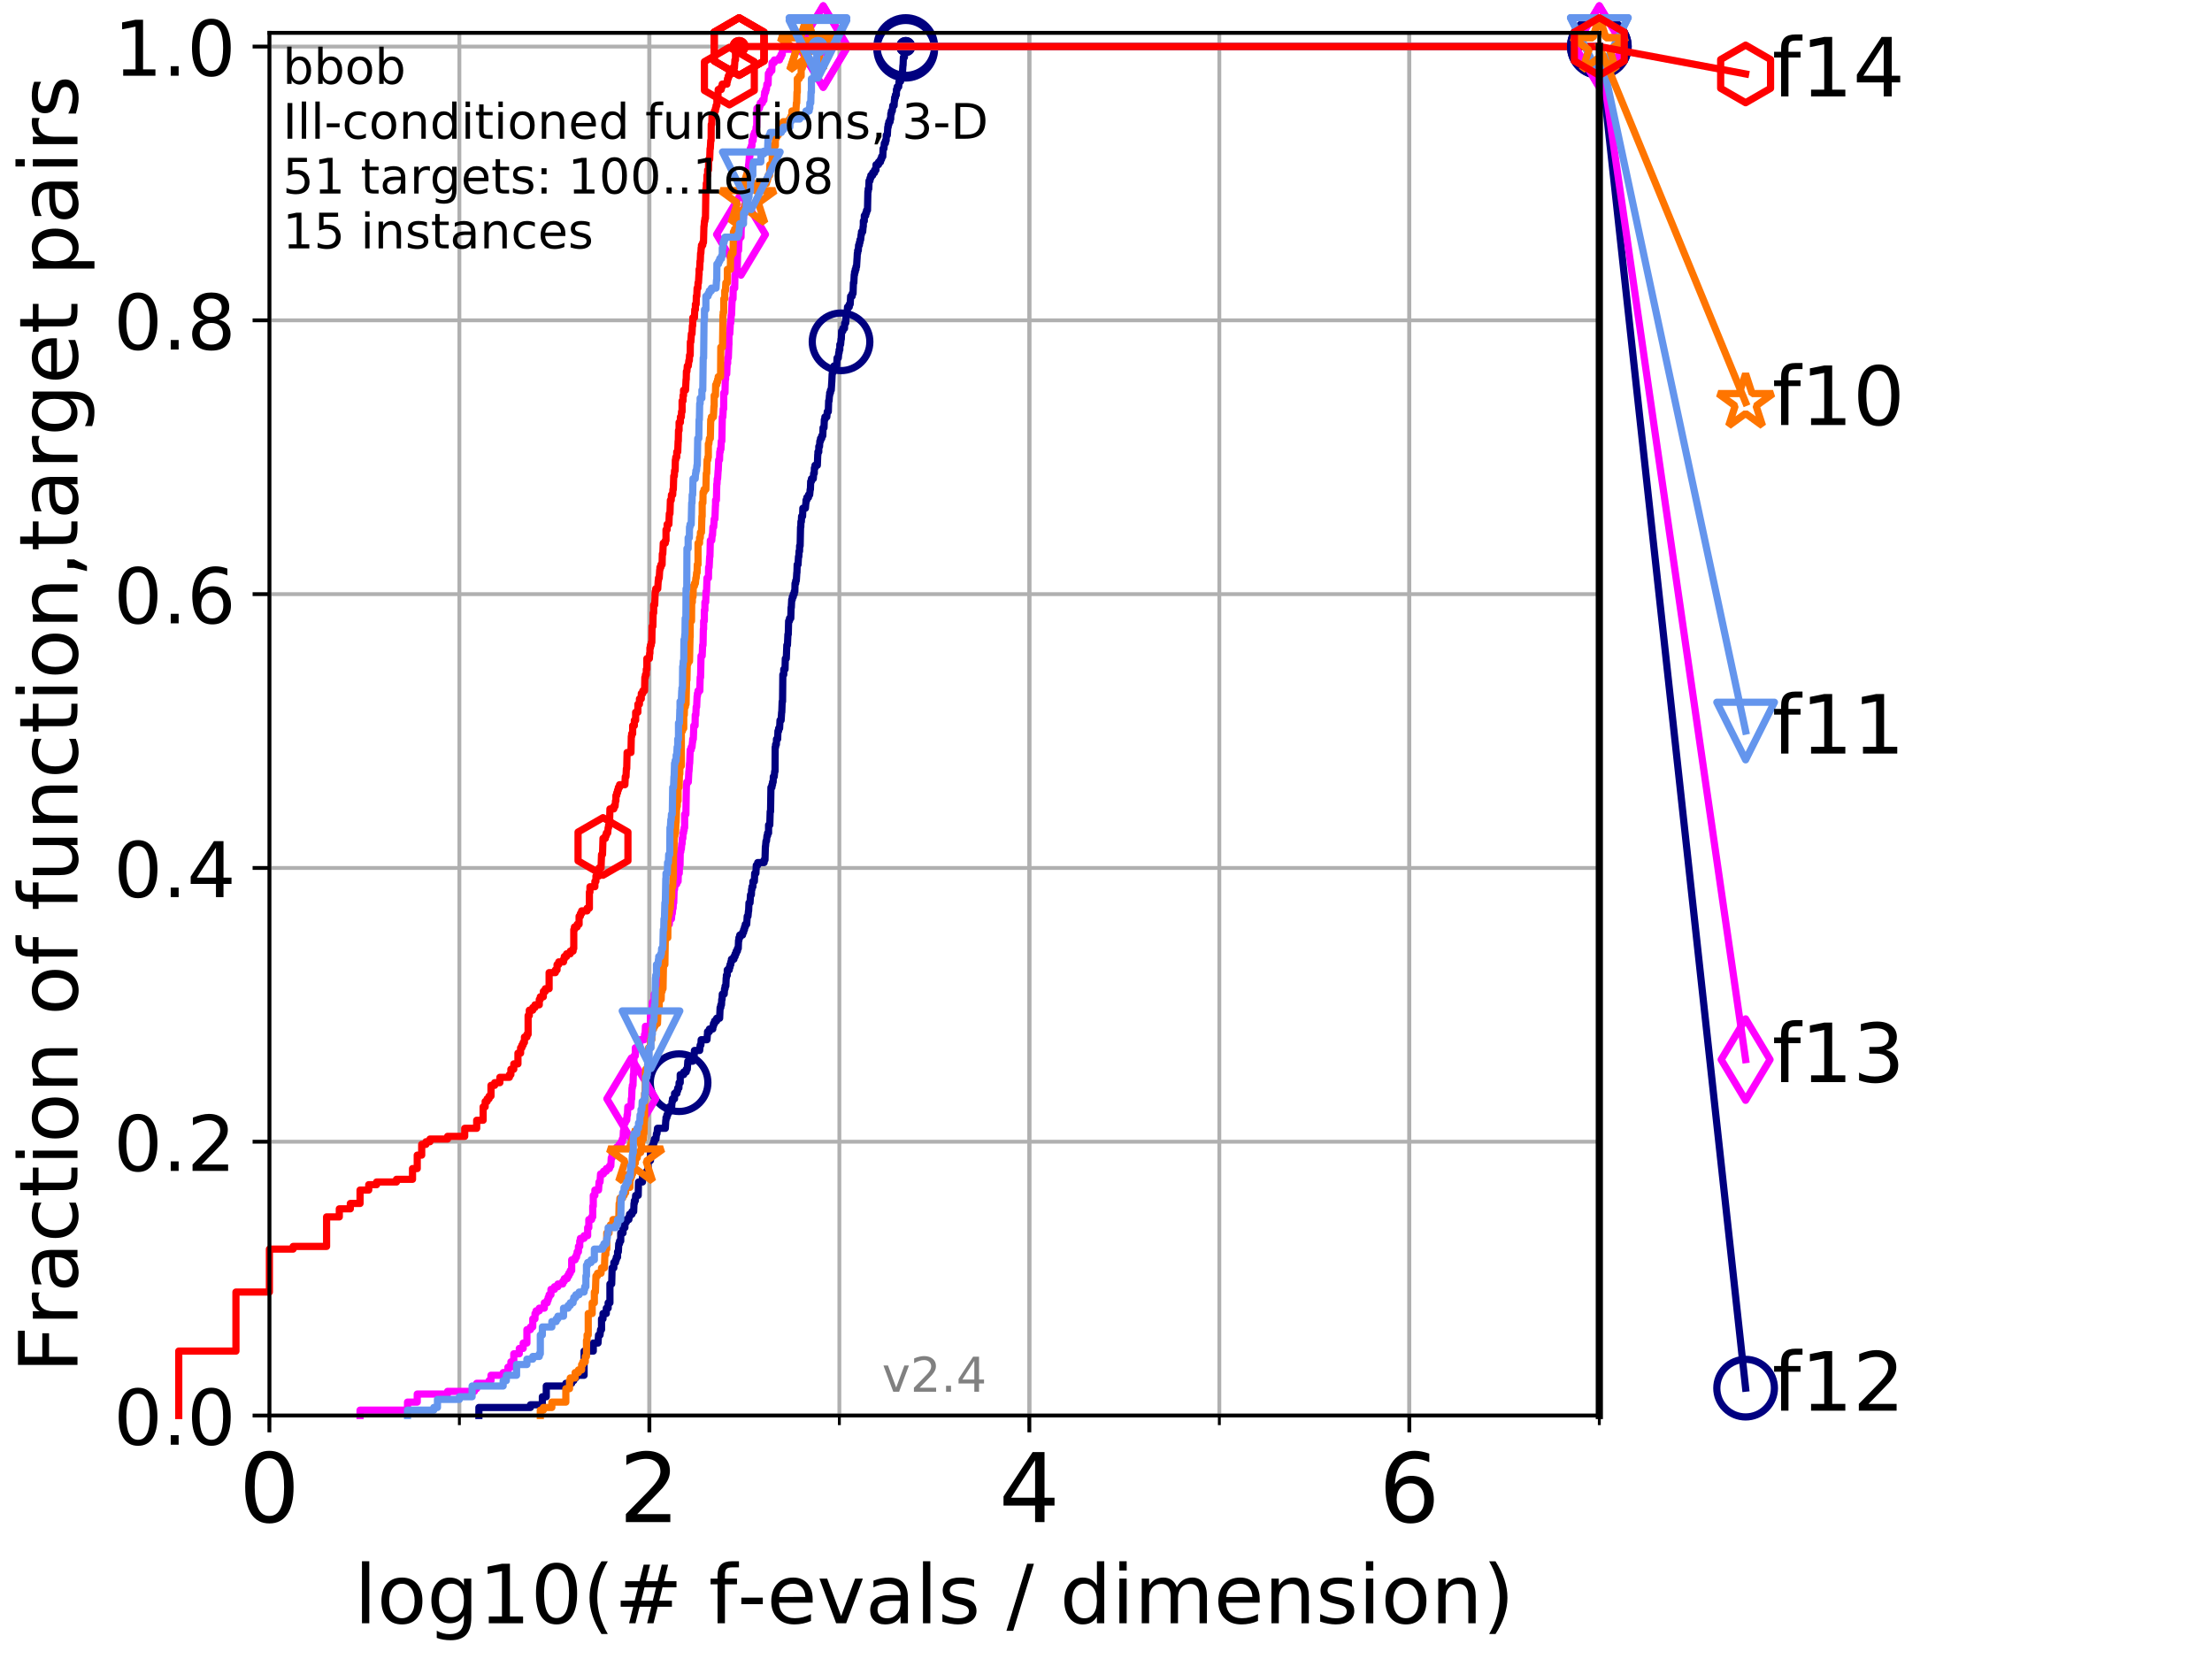 <?xml version="1.0" encoding="utf-8" standalone="no"?>
<!DOCTYPE svg PUBLIC "-//W3C//DTD SVG 1.1//EN"
  "http://www.w3.org/Graphics/SVG/1.1/DTD/svg11.dtd">
<!-- Created with matplotlib (http://matplotlib.org/) -->
<svg height="345.6pt" version="1.1" viewBox="0 0 460.8 345.6" width="460.8pt" xmlns="http://www.w3.org/2000/svg" xmlns:xlink="http://www.w3.org/1999/xlink">
 <defs>
  <style type="text/css">
*{stroke-linecap:butt;stroke-linejoin:round;}
  </style>
 </defs>
 <g id="figure_1">
  <g id="patch_1">
   <path d="M 0 345.6 
L 460.8 345.6 
L 460.8 0 
L 0 0 
z
" style="fill:#ffffff;"/>
  </g>
  <g id="axes_1">
   <g id="patch_2">
    <path d="M 56.12 294.88 
L 333.168 294.88 
L 333.168 6.845 
L 56.12 6.845 
z
" style="fill:#ffffff;"/>
   </g>
   <g id="matplotlib.axis_1">
    <g id="xtick_1">
     <g id="line2d_1">
      <path clip-path="url(#p8bc842822c)" d="M 56.12 294.88 
L 56.12 6.845 
" style="fill:none;stroke:#b0b0b0;stroke-linecap:square;stroke-width:0.8;"/>
     </g>
     <g id="line2d_2">
      <defs>
       <path d="M 0 0 
L 0 3.5 
" id="mfd5a2296d6" style="stroke:#000000;stroke-width:0.8;"/>
      </defs>
      <g>
       <use style="stroke:#000000;stroke-width:0.8;" x="56.12" xlink:href="#mfd5a2296d6" y="294.88"/>
      </g>
     </g>
     <g id="text_1">
      <!-- 0 -->
      <defs>
       <path d="M 31.781 66.406 
Q 24.172 66.406 20.328 58.906 
Q 16.5 51.422 16.5 36.375 
Q 16.5 21.391 20.328 13.891 
Q 24.172 6.391 31.781 6.391 
Q 39.453 6.391 43.281 13.891 
Q 47.125 21.391 47.125 36.375 
Q 47.125 51.422 43.281 58.906 
Q 39.453 66.406 31.781 66.406 
z
M 31.781 74.219 
Q 44.047 74.219 50.516 64.516 
Q 56.984 54.828 56.984 36.375 
Q 56.984 17.969 50.516 8.266 
Q 44.047 -1.422 31.781 -1.422 
Q 19.531 -1.422 13.062 8.266 
Q 6.594 17.969 6.594 36.375 
Q 6.594 54.828 13.062 64.516 
Q 19.531 74.219 31.781 74.219 
z
" id="DejaVuSans-30"/>
      </defs>
      <g transform="translate(49.758 317.077)scale(0.2 -0.2)">
       <use xlink:href="#DejaVuSans-30"/>
      </g>
     </g>
    </g>
    <g id="xtick_2">
     <g id="line2d_3">
      <path clip-path="url(#p8bc842822c)" d="M 135.277 294.88 
L 135.277 6.845 
" style="fill:none;stroke:#b0b0b0;stroke-linecap:square;stroke-width:0.8;"/>
     </g>
     <g id="line2d_4">
      <g>
       <use style="stroke:#000000;stroke-width:0.8;" x="135.277" xlink:href="#mfd5a2296d6" y="294.88"/>
      </g>
     </g>
     <g id="text_2">
      <!-- 2 -->
      <defs>
       <path d="M 19.188 8.297 
L 53.609 8.297 
L 53.609 0 
L 7.328 0 
L 7.328 8.297 
Q 12.938 14.109 22.625 23.891 
Q 32.328 33.688 34.812 36.531 
Q 39.547 41.844 41.422 45.531 
Q 43.312 49.219 43.312 52.781 
Q 43.312 58.594 39.234 62.25 
Q 35.156 65.922 28.609 65.922 
Q 23.969 65.922 18.812 64.312 
Q 13.672 62.703 7.812 59.422 
L 7.812 69.391 
Q 13.766 71.781 18.938 73 
Q 24.125 74.219 28.422 74.219 
Q 39.75 74.219 46.484 68.547 
Q 53.219 62.891 53.219 53.422 
Q 53.219 48.922 51.531 44.891 
Q 49.859 40.875 45.406 35.406 
Q 44.188 33.984 37.641 27.219 
Q 31.109 20.453 19.188 8.297 
z
" id="DejaVuSans-32"/>
      </defs>
      <g transform="translate(128.914 317.077)scale(0.2 -0.2)">
       <use xlink:href="#DejaVuSans-32"/>
      </g>
     </g>
    </g>
    <g id="xtick_3">
     <g id="line2d_5">
      <path clip-path="url(#p8bc842822c)" d="M 214.433 294.88 
L 214.433 6.845 
" style="fill:none;stroke:#b0b0b0;stroke-linecap:square;stroke-width:0.8;"/>
     </g>
     <g id="line2d_6">
      <g>
       <use style="stroke:#000000;stroke-width:0.8;" x="214.433" xlink:href="#mfd5a2296d6" y="294.88"/>
      </g>
     </g>
     <g id="text_3">
      <!-- 4 -->
      <defs>
       <path d="M 37.797 64.312 
L 12.891 25.391 
L 37.797 25.391 
z
M 35.203 72.906 
L 47.609 72.906 
L 47.609 25.391 
L 58.016 25.391 
L 58.016 17.188 
L 47.609 17.188 
L 47.609 0 
L 37.797 0 
L 37.797 17.188 
L 4.891 17.188 
L 4.891 26.703 
z
" id="DejaVuSans-34"/>
      </defs>
      <g transform="translate(208.071 317.077)scale(0.2 -0.2)">
       <use xlink:href="#DejaVuSans-34"/>
      </g>
     </g>
    </g>
    <g id="xtick_4">
     <g id="line2d_7">
      <path clip-path="url(#p8bc842822c)" d="M 293.59 294.88 
L 293.59 6.845 
" style="fill:none;stroke:#b0b0b0;stroke-linecap:square;stroke-width:0.8;"/>
     </g>
     <g id="line2d_8">
      <g>
       <use style="stroke:#000000;stroke-width:0.8;" x="293.59" xlink:href="#mfd5a2296d6" y="294.88"/>
      </g>
     </g>
     <g id="text_4">
      <!-- 6 -->
      <defs>
       <path d="M 33.016 40.375 
Q 26.375 40.375 22.484 35.828 
Q 18.609 31.297 18.609 23.391 
Q 18.609 15.531 22.484 10.953 
Q 26.375 6.391 33.016 6.391 
Q 39.656 6.391 43.531 10.953 
Q 47.406 15.531 47.406 23.391 
Q 47.406 31.297 43.531 35.828 
Q 39.656 40.375 33.016 40.375 
z
M 52.594 71.297 
L 52.594 62.312 
Q 48.875 64.062 45.094 64.984 
Q 41.312 65.922 37.594 65.922 
Q 27.828 65.922 22.672 59.328 
Q 17.531 52.734 16.797 39.406 
Q 19.672 43.656 24.016 45.922 
Q 28.375 48.188 33.594 48.188 
Q 44.578 48.188 50.953 41.516 
Q 57.328 34.859 57.328 23.391 
Q 57.328 12.156 50.688 5.359 
Q 44.047 -1.422 33.016 -1.422 
Q 20.359 -1.422 13.672 8.266 
Q 6.984 17.969 6.984 36.375 
Q 6.984 53.656 15.188 63.938 
Q 23.391 74.219 37.203 74.219 
Q 40.922 74.219 44.703 73.484 
Q 48.484 72.75 52.594 71.297 
z
" id="DejaVuSans-36"/>
      </defs>
      <g transform="translate(287.227 317.077)scale(0.2 -0.2)">
       <use xlink:href="#DejaVuSans-36"/>
      </g>
     </g>
    </g>
    <g id="xtick_5">
     <g id="line2d_9">
      <path clip-path="url(#p8bc842822c)" d="M 56.12 294.88 
L 56.12 6.845 
" style="fill:none;stroke:#b0b0b0;stroke-linecap:square;stroke-width:0.8;"/>
     </g>
     <g id="line2d_10">
      <defs>
       <path d="M 0 0 
L 0 2 
" id="m55f7da8423" style="stroke:#000000;stroke-width:0.6;"/>
      </defs>
      <g>
       <use style="stroke:#000000;stroke-width:0.6;" x="56.12" xlink:href="#m55f7da8423" y="294.88"/>
      </g>
     </g>
    </g>
    <g id="xtick_6">
     <g id="line2d_11">
      <path clip-path="url(#p8bc842822c)" d="M 95.698 294.88 
L 95.698 6.845 
" style="fill:none;stroke:#b0b0b0;stroke-linecap:square;stroke-width:0.8;"/>
     </g>
     <g id="line2d_12">
      <g>
       <use style="stroke:#000000;stroke-width:0.6;" x="95.698" xlink:href="#m55f7da8423" y="294.88"/>
      </g>
     </g>
    </g>
    <g id="xtick_7">
     <g id="line2d_13">
      <path clip-path="url(#p8bc842822c)" d="M 135.277 294.88 
L 135.277 6.845 
" style="fill:none;stroke:#b0b0b0;stroke-linecap:square;stroke-width:0.8;"/>
     </g>
     <g id="line2d_14">
      <g>
       <use style="stroke:#000000;stroke-width:0.6;" x="135.277" xlink:href="#m55f7da8423" y="294.88"/>
      </g>
     </g>
    </g>
    <g id="xtick_8">
     <g id="line2d_15">
      <path clip-path="url(#p8bc842822c)" d="M 174.855 294.88 
L 174.855 6.845 
" style="fill:none;stroke:#b0b0b0;stroke-linecap:square;stroke-width:0.8;"/>
     </g>
     <g id="line2d_16">
      <g>
       <use style="stroke:#000000;stroke-width:0.6;" x="174.855" xlink:href="#m55f7da8423" y="294.88"/>
      </g>
     </g>
    </g>
    <g id="xtick_9">
     <g id="line2d_17">
      <path clip-path="url(#p8bc842822c)" d="M 214.433 294.88 
L 214.433 6.845 
" style="fill:none;stroke:#b0b0b0;stroke-linecap:square;stroke-width:0.8;"/>
     </g>
     <g id="line2d_18">
      <g>
       <use style="stroke:#000000;stroke-width:0.6;" x="214.433" xlink:href="#m55f7da8423" y="294.88"/>
      </g>
     </g>
    </g>
    <g id="xtick_10">
     <g id="line2d_19">
      <path clip-path="url(#p8bc842822c)" d="M 254.011 294.88 
L 254.011 6.845 
" style="fill:none;stroke:#b0b0b0;stroke-linecap:square;stroke-width:0.8;"/>
     </g>
     <g id="line2d_20">
      <g>
       <use style="stroke:#000000;stroke-width:0.6;" x="254.011" xlink:href="#m55f7da8423" y="294.88"/>
      </g>
     </g>
    </g>
    <g id="xtick_11">
     <g id="line2d_21">
      <path clip-path="url(#p8bc842822c)" d="M 293.59 294.88 
L 293.59 6.845 
" style="fill:none;stroke:#b0b0b0;stroke-linecap:square;stroke-width:0.8;"/>
     </g>
     <g id="line2d_22">
      <g>
       <use style="stroke:#000000;stroke-width:0.6;" x="293.59" xlink:href="#m55f7da8423" y="294.88"/>
      </g>
     </g>
    </g>
    <g id="xtick_12">
     <g id="line2d_23">
      <path clip-path="url(#p8bc842822c)" d="M 333.168 294.88 
L 333.168 6.845 
" style="fill:none;stroke:#b0b0b0;stroke-linecap:square;stroke-width:0.8;"/>
     </g>
     <g id="line2d_24">
      <g>
       <use style="stroke:#000000;stroke-width:0.6;" x="333.168" xlink:href="#m55f7da8423" y="294.88"/>
      </g>
     </g>
    </g>
    <g id="text_5">
     <!-- log10(# f-evals / dimension) -->
     <defs>
      <path d="M 9.422 75.984 
L 18.406 75.984 
L 18.406 0 
L 9.422 0 
z
" id="DejaVuSans-6c"/>
      <path d="M 30.609 48.391 
Q 23.391 48.391 19.188 42.75 
Q 14.984 37.109 14.984 27.297 
Q 14.984 17.484 19.156 11.844 
Q 23.344 6.203 30.609 6.203 
Q 37.797 6.203 41.984 11.859 
Q 46.188 17.531 46.188 27.297 
Q 46.188 37.016 41.984 42.703 
Q 37.797 48.391 30.609 48.391 
z
M 30.609 56 
Q 42.328 56 49.016 48.375 
Q 55.719 40.766 55.719 27.297 
Q 55.719 13.875 49.016 6.219 
Q 42.328 -1.422 30.609 -1.422 
Q 18.844 -1.422 12.172 6.219 
Q 5.516 13.875 5.516 27.297 
Q 5.516 40.766 12.172 48.375 
Q 18.844 56 30.609 56 
z
" id="DejaVuSans-6f"/>
      <path d="M 45.406 27.984 
Q 45.406 37.75 41.375 43.109 
Q 37.359 48.484 30.078 48.484 
Q 22.859 48.484 18.828 43.109 
Q 14.797 37.75 14.797 27.984 
Q 14.797 18.266 18.828 12.891 
Q 22.859 7.516 30.078 7.516 
Q 37.359 7.516 41.375 12.891 
Q 45.406 18.266 45.406 27.984 
z
M 54.391 6.781 
Q 54.391 -7.172 48.188 -13.984 
Q 42 -20.797 29.203 -20.797 
Q 24.469 -20.797 20.266 -20.094 
Q 16.062 -19.391 12.109 -17.922 
L 12.109 -9.188 
Q 16.062 -11.328 19.922 -12.344 
Q 23.781 -13.375 27.781 -13.375 
Q 36.625 -13.375 41.016 -8.766 
Q 45.406 -4.156 45.406 5.172 
L 45.406 9.625 
Q 42.625 4.781 38.281 2.391 
Q 33.938 0 27.875 0 
Q 17.828 0 11.672 7.656 
Q 5.516 15.328 5.516 27.984 
Q 5.516 40.672 11.672 48.328 
Q 17.828 56 27.875 56 
Q 33.938 56 38.281 53.609 
Q 42.625 51.219 45.406 46.391 
L 45.406 54.688 
L 54.391 54.688 
z
" id="DejaVuSans-67"/>
      <path d="M 12.406 8.297 
L 28.516 8.297 
L 28.516 63.922 
L 10.984 60.406 
L 10.984 69.391 
L 28.422 72.906 
L 38.281 72.906 
L 38.281 8.297 
L 54.391 8.297 
L 54.391 0 
L 12.406 0 
z
" id="DejaVuSans-31"/>
      <path d="M 31 75.875 
Q 24.469 64.656 21.281 53.656 
Q 18.109 42.672 18.109 31.391 
Q 18.109 20.125 21.312 9.062 
Q 24.516 -2 31 -13.188 
L 23.188 -13.188 
Q 15.875 -1.703 12.234 9.375 
Q 8.594 20.453 8.594 31.391 
Q 8.594 42.281 12.203 53.312 
Q 15.828 64.359 23.188 75.875 
z
" id="DejaVuSans-28"/>
      <path d="M 51.125 44 
L 36.922 44 
L 32.812 27.688 
L 47.125 27.688 
z
M 43.797 71.781 
L 38.719 51.516 
L 52.984 51.516 
L 58.109 71.781 
L 65.922 71.781 
L 60.891 51.516 
L 76.125 51.516 
L 76.125 44 
L 58.984 44 
L 54.984 27.688 
L 70.516 27.688 
L 70.516 20.219 
L 53.078 20.219 
L 48 0 
L 40.188 0 
L 45.219 20.219 
L 30.906 20.219 
L 25.875 0 
L 18.016 0 
L 23.094 20.219 
L 7.719 20.219 
L 7.719 27.688 
L 24.906 27.688 
L 29 44 
L 13.281 44 
L 13.281 51.516 
L 30.906 51.516 
L 35.891 71.781 
z
" id="DejaVuSans-23"/>
      <path id="DejaVuSans-20"/>
      <path d="M 37.109 75.984 
L 37.109 68.5 
L 28.516 68.5 
Q 23.688 68.5 21.797 66.547 
Q 19.922 64.594 19.922 59.516 
L 19.922 54.688 
L 34.719 54.688 
L 34.719 47.703 
L 19.922 47.703 
L 19.922 0 
L 10.891 0 
L 10.891 47.703 
L 2.297 47.703 
L 2.297 54.688 
L 10.891 54.688 
L 10.891 58.5 
Q 10.891 67.625 15.141 71.797 
Q 19.391 75.984 28.609 75.984 
z
" id="DejaVuSans-66"/>
      <path d="M 4.891 31.391 
L 31.203 31.391 
L 31.203 23.391 
L 4.891 23.391 
z
" id="DejaVuSans-2d"/>
      <path d="M 56.203 29.594 
L 56.203 25.203 
L 14.891 25.203 
Q 15.484 15.922 20.484 11.062 
Q 25.484 6.203 34.422 6.203 
Q 39.594 6.203 44.453 7.469 
Q 49.312 8.734 54.109 11.281 
L 54.109 2.781 
Q 49.266 0.734 44.188 -0.344 
Q 39.109 -1.422 33.891 -1.422 
Q 20.797 -1.422 13.156 6.188 
Q 5.516 13.812 5.516 26.812 
Q 5.516 40.234 12.766 48.109 
Q 20.016 56 32.328 56 
Q 43.359 56 49.781 48.891 
Q 56.203 41.797 56.203 29.594 
z
M 47.219 32.234 
Q 47.125 39.594 43.094 43.984 
Q 39.062 48.391 32.422 48.391 
Q 24.906 48.391 20.391 44.141 
Q 15.875 39.891 15.188 32.172 
z
" id="DejaVuSans-65"/>
      <path d="M 2.984 54.688 
L 12.5 54.688 
L 29.594 8.797 
L 46.688 54.688 
L 56.203 54.688 
L 35.688 0 
L 23.484 0 
z
" id="DejaVuSans-76"/>
      <path d="M 34.281 27.484 
Q 23.391 27.484 19.188 25 
Q 14.984 22.516 14.984 16.5 
Q 14.984 11.719 18.141 8.906 
Q 21.297 6.109 26.703 6.109 
Q 34.188 6.109 38.703 11.406 
Q 43.219 16.703 43.219 25.484 
L 43.219 27.484 
z
M 52.203 31.203 
L 52.203 0 
L 43.219 0 
L 43.219 8.297 
Q 40.141 3.328 35.547 0.953 
Q 30.953 -1.422 24.312 -1.422 
Q 15.922 -1.422 10.953 3.297 
Q 6 8.016 6 15.922 
Q 6 25.141 12.172 29.828 
Q 18.359 34.516 30.609 34.516 
L 43.219 34.516 
L 43.219 35.406 
Q 43.219 41.609 39.141 45 
Q 35.062 48.391 27.688 48.391 
Q 23 48.391 18.547 47.266 
Q 14.109 46.141 10.016 43.891 
L 10.016 52.203 
Q 14.938 54.109 19.578 55.047 
Q 24.219 56 28.609 56 
Q 40.484 56 46.344 49.844 
Q 52.203 43.703 52.203 31.203 
z
" id="DejaVuSans-61"/>
      <path d="M 44.281 53.078 
L 44.281 44.578 
Q 40.484 46.531 36.375 47.5 
Q 32.281 48.484 27.875 48.484 
Q 21.188 48.484 17.844 46.438 
Q 14.5 44.391 14.5 40.281 
Q 14.5 37.156 16.891 35.375 
Q 19.281 33.594 26.516 31.984 
L 29.594 31.297 
Q 39.156 29.25 43.188 25.516 
Q 47.219 21.781 47.219 15.094 
Q 47.219 7.469 41.188 3.016 
Q 35.156 -1.422 24.609 -1.422 
Q 20.219 -1.422 15.453 -0.562 
Q 10.688 0.297 5.422 2 
L 5.422 11.281 
Q 10.406 8.688 15.234 7.391 
Q 20.062 6.109 24.812 6.109 
Q 31.156 6.109 34.562 8.281 
Q 37.984 10.453 37.984 14.406 
Q 37.984 18.062 35.516 20.016 
Q 33.062 21.969 24.703 23.781 
L 21.578 24.516 
Q 13.234 26.266 9.516 29.906 
Q 5.812 33.547 5.812 39.891 
Q 5.812 47.609 11.281 51.797 
Q 16.75 56 26.812 56 
Q 31.781 56 36.172 55.266 
Q 40.578 54.547 44.281 53.078 
z
" id="DejaVuSans-73"/>
      <path d="M 25.391 72.906 
L 33.688 72.906 
L 8.297 -9.281 
L 0 -9.281 
z
" id="DejaVuSans-2f"/>
      <path d="M 45.406 46.391 
L 45.406 75.984 
L 54.391 75.984 
L 54.391 0 
L 45.406 0 
L 45.406 8.203 
Q 42.578 3.328 38.25 0.953 
Q 33.938 -1.422 27.875 -1.422 
Q 17.969 -1.422 11.734 6.484 
Q 5.516 14.406 5.516 27.297 
Q 5.516 40.188 11.734 48.094 
Q 17.969 56 27.875 56 
Q 33.938 56 38.25 53.625 
Q 42.578 51.266 45.406 46.391 
z
M 14.797 27.297 
Q 14.797 17.391 18.875 11.75 
Q 22.953 6.109 30.078 6.109 
Q 37.203 6.109 41.297 11.75 
Q 45.406 17.391 45.406 27.297 
Q 45.406 37.203 41.297 42.844 
Q 37.203 48.484 30.078 48.484 
Q 22.953 48.484 18.875 42.844 
Q 14.797 37.203 14.797 27.297 
z
" id="DejaVuSans-64"/>
      <path d="M 9.422 54.688 
L 18.406 54.688 
L 18.406 0 
L 9.422 0 
z
M 9.422 75.984 
L 18.406 75.984 
L 18.406 64.594 
L 9.422 64.594 
z
" id="DejaVuSans-69"/>
      <path d="M 52 44.188 
Q 55.375 50.25 60.062 53.125 
Q 64.75 56 71.094 56 
Q 79.641 56 84.281 50.016 
Q 88.922 44.047 88.922 33.016 
L 88.922 0 
L 79.891 0 
L 79.891 32.719 
Q 79.891 40.578 77.094 44.375 
Q 74.312 48.188 68.609 48.188 
Q 61.625 48.188 57.562 43.547 
Q 53.516 38.922 53.516 30.906 
L 53.516 0 
L 44.484 0 
L 44.484 32.719 
Q 44.484 40.625 41.703 44.406 
Q 38.922 48.188 33.109 48.188 
Q 26.219 48.188 22.156 43.531 
Q 18.109 38.875 18.109 30.906 
L 18.109 0 
L 9.078 0 
L 9.078 54.688 
L 18.109 54.688 
L 18.109 46.188 
Q 21.188 51.219 25.484 53.609 
Q 29.781 56 35.688 56 
Q 41.656 56 45.828 52.969 
Q 50 49.953 52 44.188 
z
" id="DejaVuSans-6d"/>
      <path d="M 54.891 33.016 
L 54.891 0 
L 45.906 0 
L 45.906 32.719 
Q 45.906 40.484 42.875 44.328 
Q 39.844 48.188 33.797 48.188 
Q 26.516 48.188 22.312 43.547 
Q 18.109 38.922 18.109 30.906 
L 18.109 0 
L 9.078 0 
L 9.078 54.688 
L 18.109 54.688 
L 18.109 46.188 
Q 21.344 51.125 25.703 53.562 
Q 30.078 56 35.797 56 
Q 45.219 56 50.047 50.172 
Q 54.891 44.344 54.891 33.016 
z
" id="DejaVuSans-6e"/>
      <path d="M 8.016 75.875 
L 15.828 75.875 
Q 23.141 64.359 26.781 53.312 
Q 30.422 42.281 30.422 31.391 
Q 30.422 20.453 26.781 9.375 
Q 23.141 -1.703 15.828 -13.188 
L 8.016 -13.188 
Q 14.5 -2 17.703 9.062 
Q 20.906 20.125 20.906 31.391 
Q 20.906 42.672 17.703 53.656 
Q 14.5 64.656 8.016 75.875 
z
" id="DejaVuSans-29"/>
     </defs>
     <g transform="translate(73.803 338.154)scale(0.17 -0.17)">
      <use xlink:href="#DejaVuSans-6c"/>
      <use x="27.783" xlink:href="#DejaVuSans-6f"/>
      <use x="88.965" xlink:href="#DejaVuSans-67"/>
      <use x="152.441" xlink:href="#DejaVuSans-31"/>
      <use x="216.064" xlink:href="#DejaVuSans-30"/>
      <use x="279.688" xlink:href="#DejaVuSans-28"/>
      <use x="318.701" xlink:href="#DejaVuSans-23"/>
      <use x="402.49" xlink:href="#DejaVuSans-20"/>
      <use x="434.277" xlink:href="#DejaVuSans-66"/>
      <use x="469.404" xlink:href="#DejaVuSans-2d"/>
      <use x="505.488" xlink:href="#DejaVuSans-65"/>
      <use x="567.012" xlink:href="#DejaVuSans-76"/>
      <use x="626.191" xlink:href="#DejaVuSans-61"/>
      <use x="687.471" xlink:href="#DejaVuSans-6c"/>
      <use x="715.254" xlink:href="#DejaVuSans-73"/>
      <use x="767.354" xlink:href="#DejaVuSans-20"/>
      <use x="799.141" xlink:href="#DejaVuSans-2f"/>
      <use x="832.832" xlink:href="#DejaVuSans-20"/>
      <use x="864.619" xlink:href="#DejaVuSans-64"/>
      <use x="928.096" xlink:href="#DejaVuSans-69"/>
      <use x="955.879" xlink:href="#DejaVuSans-6d"/>
      <use x="1053.291" xlink:href="#DejaVuSans-65"/>
      <use x="1114.814" xlink:href="#DejaVuSans-6e"/>
      <use x="1178.193" xlink:href="#DejaVuSans-73"/>
      <use x="1230.293" xlink:href="#DejaVuSans-69"/>
      <use x="1258.076" xlink:href="#DejaVuSans-6f"/>
      <use x="1319.258" xlink:href="#DejaVuSans-6e"/>
      <use x="1382.637" xlink:href="#DejaVuSans-29"/>
     </g>
    </g>
   </g>
   <g id="matplotlib.axis_2">
    <g id="ytick_1">
     <g id="line2d_25">
      <path clip-path="url(#p8bc842822c)" d="M 56.12 294.88 
L 333.168 294.88 
" style="fill:none;stroke:#b0b0b0;stroke-linecap:square;stroke-width:0.8;"/>
     </g>
     <g id="line2d_26">
      <defs>
       <path d="M 0 0 
L -3.5 0 
" id="me3a0d1feee" style="stroke:#000000;stroke-width:0.8;"/>
      </defs>
      <g>
       <use style="stroke:#000000;stroke-width:0.8;" x="56.12" xlink:href="#me3a0d1feee" y="294.88"/>
      </g>
     </g>
     <g id="text_6">
      <!-- 0.0 -->
      <defs>
       <path d="M 10.688 12.406 
L 21 12.406 
L 21 0 
L 10.688 0 
z
" id="DejaVuSans-2e"/>
      </defs>
      <g transform="translate(23.675 300.959)scale(0.16 -0.16)">
       <use xlink:href="#DejaVuSans-30"/>
       <use x="63.623" xlink:href="#DejaVuSans-2e"/>
       <use x="95.41" xlink:href="#DejaVuSans-30"/>
      </g>
     </g>
    </g>
    <g id="ytick_2">
     <g id="line2d_27">
      <path clip-path="url(#p8bc842822c)" d="M 56.12 237.843 
L 333.168 237.843 
" style="fill:none;stroke:#b0b0b0;stroke-linecap:square;stroke-width:0.8;"/>
     </g>
     <g id="line2d_28">
      <g>
       <use style="stroke:#000000;stroke-width:0.8;" x="56.12" xlink:href="#me3a0d1feee" y="237.843"/>
      </g>
     </g>
     <g id="text_7">
      <!-- 0.2 -->
      <g transform="translate(23.675 243.922)scale(0.16 -0.16)">
       <use xlink:href="#DejaVuSans-30"/>
       <use x="63.623" xlink:href="#DejaVuSans-2e"/>
       <use x="95.41" xlink:href="#DejaVuSans-32"/>
      </g>
     </g>
    </g>
    <g id="ytick_3">
     <g id="line2d_29">
      <path clip-path="url(#p8bc842822c)" d="M 56.12 180.807 
L 333.168 180.807 
" style="fill:none;stroke:#b0b0b0;stroke-linecap:square;stroke-width:0.8;"/>
     </g>
     <g id="line2d_30">
      <g>
       <use style="stroke:#000000;stroke-width:0.8;" x="56.12" xlink:href="#me3a0d1feee" y="180.807"/>
      </g>
     </g>
     <g id="text_8">
      <!-- 0.4 -->
      <g transform="translate(23.675 186.886)scale(0.16 -0.16)">
       <use xlink:href="#DejaVuSans-30"/>
       <use x="63.623" xlink:href="#DejaVuSans-2e"/>
       <use x="95.41" xlink:href="#DejaVuSans-34"/>
      </g>
     </g>
    </g>
    <g id="ytick_4">
     <g id="line2d_31">
      <path clip-path="url(#p8bc842822c)" d="M 56.12 123.77 
L 333.168 123.77 
" style="fill:none;stroke:#b0b0b0;stroke-linecap:square;stroke-width:0.8;"/>
     </g>
     <g id="line2d_32">
      <g>
       <use style="stroke:#000000;stroke-width:0.8;" x="56.12" xlink:href="#me3a0d1feee" y="123.77"/>
      </g>
     </g>
     <g id="text_9">
      <!-- 0.6 -->
      <g transform="translate(23.675 129.849)scale(0.16 -0.16)">
       <use xlink:href="#DejaVuSans-30"/>
       <use x="63.623" xlink:href="#DejaVuSans-2e"/>
       <use x="95.41" xlink:href="#DejaVuSans-36"/>
      </g>
     </g>
    </g>
    <g id="ytick_5">
     <g id="line2d_33">
      <path clip-path="url(#p8bc842822c)" d="M 56.12 66.734 
L 333.168 66.734 
" style="fill:none;stroke:#b0b0b0;stroke-linecap:square;stroke-width:0.8;"/>
     </g>
     <g id="line2d_34">
      <g>
       <use style="stroke:#000000;stroke-width:0.8;" x="56.12" xlink:href="#me3a0d1feee" y="66.734"/>
      </g>
     </g>
     <g id="text_10">
      <!-- 0.8 -->
      <defs>
       <path d="M 31.781 34.625 
Q 24.75 34.625 20.719 30.859 
Q 16.703 27.094 16.703 20.516 
Q 16.703 13.922 20.719 10.156 
Q 24.75 6.391 31.781 6.391 
Q 38.812 6.391 42.859 10.172 
Q 46.922 13.969 46.922 20.516 
Q 46.922 27.094 42.891 30.859 
Q 38.875 34.625 31.781 34.625 
z
M 21.922 38.812 
Q 15.578 40.375 12.031 44.719 
Q 8.5 49.078 8.5 55.328 
Q 8.5 64.062 14.719 69.141 
Q 20.953 74.219 31.781 74.219 
Q 42.672 74.219 48.875 69.141 
Q 55.078 64.062 55.078 55.328 
Q 55.078 49.078 51.531 44.719 
Q 48 40.375 41.703 38.812 
Q 48.828 37.156 52.797 32.312 
Q 56.781 27.484 56.781 20.516 
Q 56.781 9.906 50.312 4.234 
Q 43.844 -1.422 31.781 -1.422 
Q 19.734 -1.422 13.25 4.234 
Q 6.781 9.906 6.781 20.516 
Q 6.781 27.484 10.781 32.312 
Q 14.797 37.156 21.922 38.812 
z
M 18.312 54.391 
Q 18.312 48.734 21.844 45.562 
Q 25.391 42.391 31.781 42.391 
Q 38.141 42.391 41.719 45.562 
Q 45.312 48.734 45.312 54.391 
Q 45.312 60.062 41.719 63.234 
Q 38.141 66.406 31.781 66.406 
Q 25.391 66.406 21.844 63.234 
Q 18.312 60.062 18.312 54.391 
z
" id="DejaVuSans-38"/>
      </defs>
      <g transform="translate(23.675 72.812)scale(0.16 -0.16)">
       <use xlink:href="#DejaVuSans-30"/>
       <use x="63.623" xlink:href="#DejaVuSans-2e"/>
       <use x="95.41" xlink:href="#DejaVuSans-38"/>
      </g>
     </g>
    </g>
    <g id="ytick_6">
     <g id="line2d_35">
      <path clip-path="url(#p8bc842822c)" d="M 56.12 9.697 
L 333.168 9.697 
" style="fill:none;stroke:#b0b0b0;stroke-linecap:square;stroke-width:0.8;"/>
     </g>
     <g id="line2d_36">
      <g>
       <use style="stroke:#000000;stroke-width:0.8;" x="56.12" xlink:href="#me3a0d1feee" y="9.697"/>
      </g>
     </g>
     <g id="text_11">
      <!-- 1.0 -->
      <g transform="translate(23.675 15.776)scale(0.16 -0.16)">
       <use xlink:href="#DejaVuSans-31"/>
       <use x="63.623" xlink:href="#DejaVuSans-2e"/>
       <use x="95.41" xlink:href="#DejaVuSans-30"/>
      </g>
     </g>
    </g>
    <g id="text_12">
     <!-- Fraction of function,target pairs -->
     <defs>
      <path d="M 9.812 72.906 
L 51.703 72.906 
L 51.703 64.594 
L 19.672 64.594 
L 19.672 43.109 
L 48.578 43.109 
L 48.578 34.812 
L 19.672 34.812 
L 19.672 0 
L 9.812 0 
z
" id="DejaVuSans-46"/>
      <path d="M 41.109 46.297 
Q 39.594 47.172 37.812 47.578 
Q 36.031 48 33.891 48 
Q 26.266 48 22.188 43.047 
Q 18.109 38.094 18.109 28.812 
L 18.109 0 
L 9.078 0 
L 9.078 54.688 
L 18.109 54.688 
L 18.109 46.188 
Q 20.953 51.172 25.484 53.578 
Q 30.031 56 36.531 56 
Q 37.453 56 38.578 55.875 
Q 39.703 55.766 41.062 55.516 
z
" id="DejaVuSans-72"/>
      <path d="M 48.781 52.594 
L 48.781 44.188 
Q 44.969 46.297 41.141 47.344 
Q 37.312 48.391 33.406 48.391 
Q 24.656 48.391 19.812 42.844 
Q 14.984 37.312 14.984 27.297 
Q 14.984 17.281 19.812 11.734 
Q 24.656 6.203 33.406 6.203 
Q 37.312 6.203 41.141 7.25 
Q 44.969 8.297 48.781 10.406 
L 48.781 2.094 
Q 45.016 0.344 40.984 -0.531 
Q 36.969 -1.422 32.422 -1.422 
Q 20.062 -1.422 12.781 6.344 
Q 5.516 14.109 5.516 27.297 
Q 5.516 40.672 12.859 48.328 
Q 20.219 56 33.016 56 
Q 37.156 56 41.109 55.141 
Q 45.062 54.297 48.781 52.594 
z
" id="DejaVuSans-63"/>
      <path d="M 18.312 70.219 
L 18.312 54.688 
L 36.812 54.688 
L 36.812 47.703 
L 18.312 47.703 
L 18.312 18.016 
Q 18.312 11.328 20.141 9.422 
Q 21.969 7.516 27.594 7.516 
L 36.812 7.516 
L 36.812 0 
L 27.594 0 
Q 17.188 0 13.234 3.875 
Q 9.281 7.766 9.281 18.016 
L 9.281 47.703 
L 2.688 47.703 
L 2.688 54.688 
L 9.281 54.688 
L 9.281 70.219 
z
" id="DejaVuSans-74"/>
      <path d="M 8.5 21.578 
L 8.5 54.688 
L 17.484 54.688 
L 17.484 21.922 
Q 17.484 14.156 20.5 10.266 
Q 23.531 6.391 29.594 6.391 
Q 36.859 6.391 41.078 11.031 
Q 45.312 15.672 45.312 23.688 
L 45.312 54.688 
L 54.297 54.688 
L 54.297 0 
L 45.312 0 
L 45.312 8.406 
Q 42.047 3.422 37.719 1 
Q 33.406 -1.422 27.688 -1.422 
Q 18.266 -1.422 13.375 4.438 
Q 8.5 10.297 8.5 21.578 
z
M 31.109 56 
z
" id="DejaVuSans-75"/>
      <path d="M 11.719 12.406 
L 22.016 12.406 
L 22.016 4 
L 14.016 -11.625 
L 7.719 -11.625 
L 11.719 4 
z
" id="DejaVuSans-2c"/>
      <path d="M 18.109 8.203 
L 18.109 -20.797 
L 9.078 -20.797 
L 9.078 54.688 
L 18.109 54.688 
L 18.109 46.391 
Q 20.953 51.266 25.266 53.625 
Q 29.594 56 35.594 56 
Q 45.562 56 51.781 48.094 
Q 58.016 40.188 58.016 27.297 
Q 58.016 14.406 51.781 6.484 
Q 45.562 -1.422 35.594 -1.422 
Q 29.594 -1.422 25.266 0.953 
Q 20.953 3.328 18.109 8.203 
z
M 48.688 27.297 
Q 48.688 37.203 44.609 42.844 
Q 40.531 48.484 33.406 48.484 
Q 26.266 48.484 22.188 42.844 
Q 18.109 37.203 18.109 27.297 
Q 18.109 17.391 22.188 11.75 
Q 26.266 6.109 33.406 6.109 
Q 40.531 6.109 44.609 11.75 
Q 48.688 17.391 48.688 27.297 
z
" id="DejaVuSans-70"/>
     </defs>
     <g transform="translate(16.14 286.002)rotate(-90)scale(0.17 -0.17)">
      <use xlink:href="#DejaVuSans-46"/>
      <use x="57.41" xlink:href="#DejaVuSans-72"/>
      <use x="98.523" xlink:href="#DejaVuSans-61"/>
      <use x="159.803" xlink:href="#DejaVuSans-63"/>
      <use x="214.783" xlink:href="#DejaVuSans-74"/>
      <use x="253.992" xlink:href="#DejaVuSans-69"/>
      <use x="281.775" xlink:href="#DejaVuSans-6f"/>
      <use x="342.957" xlink:href="#DejaVuSans-6e"/>
      <use x="406.336" xlink:href="#DejaVuSans-20"/>
      <use x="438.123" xlink:href="#DejaVuSans-6f"/>
      <use x="499.305" xlink:href="#DejaVuSans-66"/>
      <use x="534.51" xlink:href="#DejaVuSans-20"/>
      <use x="566.297" xlink:href="#DejaVuSans-66"/>
      <use x="601.502" xlink:href="#DejaVuSans-75"/>
      <use x="664.881" xlink:href="#DejaVuSans-6e"/>
      <use x="728.26" xlink:href="#DejaVuSans-63"/>
      <use x="783.24" xlink:href="#DejaVuSans-74"/>
      <use x="822.449" xlink:href="#DejaVuSans-69"/>
      <use x="850.232" xlink:href="#DejaVuSans-6f"/>
      <use x="911.414" xlink:href="#DejaVuSans-6e"/>
      <use x="974.793" xlink:href="#DejaVuSans-2c"/>
      <use x="1006.58" xlink:href="#DejaVuSans-74"/>
      <use x="1045.789" xlink:href="#DejaVuSans-61"/>
      <use x="1107.068" xlink:href="#DejaVuSans-72"/>
      <use x="1148.166" xlink:href="#DejaVuSans-67"/>
      <use x="1211.643" xlink:href="#DejaVuSans-65"/>
      <use x="1273.166" xlink:href="#DejaVuSans-74"/>
      <use x="1312.375" xlink:href="#DejaVuSans-20"/>
      <use x="1344.162" xlink:href="#DejaVuSans-70"/>
      <use x="1407.639" xlink:href="#DejaVuSans-61"/>
      <use x="1468.918" xlink:href="#DejaVuSans-69"/>
      <use x="1496.701" xlink:href="#DejaVuSans-72"/>
      <use x="1537.814" xlink:href="#DejaVuSans-73"/>
     </g>
    </g>
   </g>
   <g id="line2d_37">
    <defs>
     <path d="M 0 1.5 
C 0.398 1.5 0.779 1.342 1.061 1.061 
C 1.342 0.779 1.5 0.398 1.5 0 
C 1.5 -0.398 1.342 -0.779 1.061 -1.061 
C 0.779 -1.342 0.398 -1.5 0 -1.5 
C -0.398 -1.5 -0.779 -1.342 -1.061 -1.061 
C -1.342 -0.779 -1.5 -0.398 -1.5 0 
C -1.5 0.398 -1.342 0.779 -1.061 1.061 
C -0.779 1.342 -0.398 1.5 0 1.5 
z
" id="mc90b6d34c2" style="stroke:#000080;"/>
    </defs>
    <g>
     <use style="fill:#000080;stroke:#000080;" x="188.684" xlink:href="#mc90b6d34c2" y="9.697"/>
     <use style="fill:#000080;stroke:#000080;" x="188.684" xlink:href="#mc90b6d34c2" y="9.697"/>
    </g>
   </g>
   <g id="line2d_38">
    <path d="M 99.761 294.88 
L 99.761 293.202 
L 110.506 293.202 
L 110.506 292.643 
L 112.982 292.643 
L 112.982 290.966 
L 113.8 290.966 
L 113.8 288.729 
L 117.874 288.729 
L 117.874 288.17 
L 119.092 288.17 
L 119.092 287.611 
L 119.527 287.611 
L 119.527 287.051 
L 119.951 287.051 
L 119.951 286.492 
L 121.678 286.492 
L 121.678 281.46 
L 123.59 281.46 
L 123.59 279.782 
L 124.579 279.782 
L 124.685 278.105 
L 125.001 278.105 
L 125.104 276.986 
L 125.31 276.986 
L 125.31 274.749 
L 125.615 274.749 
L 125.615 273.631 
L 126.304 273.631 
L 126.304 272.513 
L 126.686 272.513 
L 126.686 271.394 
L 127.06 271.394 
L 127.06 267.48 
L 127.426 267.48 
L 127.516 264.125 
L 127.872 264.125 
L 127.872 263.007 
L 128.221 263.007 
L 128.221 262.447 
L 128.393 262.447 
L 128.393 261.888 
L 128.648 261.888 
L 128.648 260.77 
L 128.815 260.77 
L 128.898 259.092 
L 129.064 259.092 
L 129.064 258.533 
L 129.309 258.533 
L 129.309 256.856 
L 129.788 256.856 
L 129.788 255.737 
L 130.178 255.737 
L 130.178 254.619 
L 130.484 254.619 
L 130.484 254.06 
L 131.006 254.06 
L 131.006 253.501 
L 131.152 253.501 
L 131.152 252.941 
L 131.655 252.941 
L 131.655 252.382 
L 132.005 252.382 
L 132.074 250.705 
L 132.143 250.705 
L 132.143 250.145 
L 132.348 250.145 
L 132.416 249.027 
L 132.949 249.027 
L 133.014 246.231 
L 133.843 246.231 
L 133.843 245.113 
L 133.967 245.113 
L 133.967 244.554 
L 134.694 244.554 
L 134.694 243.994 
L 134.988 243.994 
L 135.046 241.758 
L 135.504 241.758 
L 135.504 240.08 
L 135.673 240.08 
L 135.673 238.962 
L 136.006 238.962 
L 136.006 238.403 
L 136.17 238.403 
L 136.17 237.843 
L 136.332 237.843 
L 136.332 237.284 
L 136.652 237.284 
L 136.758 236.166 
L 136.863 236.166 
L 136.967 235.048 
L 138.6 235.048 
L 138.695 233.37 
L 138.741 233.37 
L 138.741 232.811 
L 138.928 232.811 
L 138.928 232.252 
L 139.112 232.252 
L 139.112 231.692 
L 139.43 231.692 
L 139.43 230.574 
L 139.918 230.574 
L 140.005 229.456 
L 140.092 229.456 
L 140.092 228.896 
L 140.52 228.896 
L 140.52 227.778 
L 141.019 227.778 
L 141.019 227.219 
L 141.182 227.219 
L 141.182 226.66 
L 141.425 226.66 
L 141.465 225.541 
L 141.703 225.541 
L 141.703 223.864 
L 142.436 223.864 
L 142.436 223.305 
L 142.957 223.305 
L 142.957 222.745 
L 143.175 222.745 
L 143.284 221.068 
L 144.33 221.068 
L 144.33 219.95 
L 144.598 219.95 
L 144.665 218.831 
L 145.758 218.831 
L 145.851 217.713 
L 146.005 217.713 
L 146.066 216.594 
L 147.277 216.594 
L 147.362 215.476 
L 147.39 215.476 
L 147.39 214.917 
L 147.782 214.917 
L 147.782 214.358 
L 148.487 214.358 
L 148.487 213.799 
L 148.619 213.799 
L 148.619 213.239 
L 148.855 213.239 
L 148.855 212.68 
L 149.292 212.68 
L 149.292 212.121 
L 149.914 212.121 
L 150.011 209.884 
L 150.157 209.884 
L 150.157 209.325 
L 150.301 209.325 
L 150.349 208.207 
L 150.42 208.207 
L 150.467 207.088 
L 150.865 207.088 
L 150.934 205.97 
L 151.049 205.97 
L 151.049 205.411 
L 151.209 205.411 
L 151.277 203.733 
L 151.322 203.733 
L 151.322 203.174 
L 151.501 203.174 
L 151.501 202.056 
L 151.919 202.056 
L 151.919 201.497 
L 152.071 201.497 
L 152.071 200.937 
L 152.243 200.937 
L 152.243 200.378 
L 152.37 200.378 
L 152.37 199.819 
L 152.892 199.819 
L 152.892 199.26 
L 153.137 199.26 
L 153.137 198.701 
L 153.359 198.701 
L 153.359 198.141 
L 153.617 198.141 
L 153.617 197.582 
L 153.793 197.582 
L 153.852 195.905 
L 153.929 195.905 
L 153.929 195.346 
L 154.103 195.346 
L 154.103 194.786 
L 154.687 194.786 
L 154.687 194.227 
L 154.908 194.227 
L 154.908 193.668 
L 155.09 193.668 
L 155.09 193.109 
L 155.252 193.109 
L 155.252 192.55 
L 155.554 192.55 
L 155.659 190.872 
L 155.816 190.872 
L 155.92 189.754 
L 155.954 189.754 
L 156.023 188.076 
L 156.244 188.076 
L 156.345 186.399 
L 156.529 186.399 
L 156.563 185.28 
L 156.645 185.28 
L 156.645 184.721 
L 156.843 184.721 
L 156.843 183.603 
L 157.15 183.603 
L 157.214 181.925 
L 157.468 181.925 
L 157.547 180.248 
L 157.842 180.248 
L 157.842 179.688 
L 159.177 179.688 
L 159.177 179.129 
L 159.361 179.129 
L 159.445 176.333 
L 159.474 176.333 
L 159.571 175.215 
L 159.669 175.215 
L 159.779 174.097 
L 159.903 174.097 
L 159.903 173.537 
L 160.107 173.537 
L 160.107 171.86 
L 160.361 171.86 
L 160.441 169.064 
L 160.521 169.064 
L 160.599 164.031 
L 160.808 164.031 
L 160.808 163.472 
L 160.938 163.472 
L 160.938 162.913 
L 161.066 162.913 
L 161.091 161.795 
L 161.282 161.795 
L 161.382 160.676 
L 161.457 160.676 
L 161.482 155.644 
L 161.57 155.644 
L 161.57 155.084 
L 161.73 155.084 
L 161.755 153.966 
L 161.999 153.966 
L 162.059 152.289 
L 162.203 152.289 
L 162.203 151.729 
L 162.405 151.729 
L 162.488 150.052 
L 162.721 150.052 
L 162.826 148.374 
L 162.86 148.374 
L 162.941 146.138 
L 163.021 146.138 
L 163.078 140.546 
L 163.27 140.546 
L 163.27 139.427 
L 163.537 139.427 
L 163.593 137.191 
L 163.801 137.191 
L 163.91 134.395 
L 164.039 134.395 
L 164.136 132.158 
L 164.21 132.158 
L 164.285 129.362 
L 164.464 129.362 
L 164.464 128.803 
L 164.734 128.803 
L 164.796 126.566 
L 164.848 126.566 
L 164.929 124.889 
L 165.051 124.889 
L 165.051 124.329 
L 165.253 124.329 
L 165.253 123.77 
L 165.452 123.77 
L 165.452 123.211 
L 165.58 123.211 
L 165.62 121.534 
L 165.756 121.534 
L 165.756 120.974 
L 165.882 120.974 
L 165.988 119.297 
L 166.017 119.297 
L 166.065 117.619 
L 166.245 117.619 
L 166.34 115.942 
L 166.415 115.942 
L 166.462 114.823 
L 166.564 114.823 
L 166.573 113.705 
L 166.684 113.705 
L 166.767 109.791 
L 166.822 109.791 
L 166.849 108.672 
L 166.94 108.672 
L 166.986 107.554 
L 167.193 107.554 
L 167.246 105.876 
L 167.782 105.876 
L 167.877 104.758 
L 167.903 104.758 
L 167.903 104.199 
L 168.074 104.199 
L 168.074 103.64 
L 168.419 103.64 
L 168.419 103.08 
L 168.667 103.08 
L 168.773 101.962 
L 168.822 101.962 
L 168.879 100.285 
L 169.04 100.285 
L 169.04 99.725 
L 169.422 99.725 
L 169.5 98.607 
L 169.625 98.607 
L 169.648 97.489 
L 169.78 97.489 
L 169.78 96.929 
L 170.265 96.929 
L 170.355 94.693 
L 170.385 94.693 
L 170.385 94.134 
L 170.569 94.134 
L 170.569 93.015 
L 170.723 93.015 
L 170.789 91.897 
L 170.926 91.897 
L 170.926 91.338 
L 171.183 91.338 
L 171.183 90.778 
L 171.402 90.778 
L 171.458 89.101 
L 171.659 89.101 
L 171.721 87.423 
L 171.837 87.423 
L 171.837 86.864 
L 172.236 86.864 
L 172.336 85.746 
L 172.553 85.746 
L 172.625 83.509 
L 172.71 83.509 
L 172.787 82.391 
L 172.832 82.391 
L 172.832 81.832 
L 172.999 81.832 
L 172.999 81.272 
L 173.164 81.272 
L 173.272 79.595 
L 173.278 79.595 
L 173.353 77.917 
L 173.403 77.917 
L 173.403 77.358 
L 173.675 77.358 
L 173.718 76.24 
L 174.296 76.24 
L 174.378 74.562 
L 174.636 74.562 
L 174.728 73.444 
L 174.809 73.444 
L 174.809 72.885 
L 174.946 72.885 
L 174.952 71.766 
L 175.116 71.766 
L 175.206 70.648 
L 175.257 70.648 
L 175.324 68.97 
L 175.579 68.97 
L 175.579 68.411 
L 175.927 68.411 
L 175.964 67.293 
L 176.178 67.293 
L 176.289 65.056 
L 176.477 65.056 
L 176.555 63.938 
L 176.92 63.938 
L 176.92 63.379 
L 177.107 63.379 
L 177.202 61.701 
L 177.524 61.701 
L 177.524 61.142 
L 177.705 61.142 
L 177.782 58.905 
L 177.869 58.905 
L 177.95 57.228 
L 178.017 57.228 
L 178.017 56.668 
L 178.16 56.668 
L 178.16 56.109 
L 178.32 56.109 
L 178.32 55.55 
L 178.432 55.55 
L 178.538 53.872 
L 178.543 53.872 
L 178.598 52.754 
L 178.663 52.754 
L 178.663 52.195 
L 178.8 52.195 
L 178.859 51.077 
L 179.022 51.077 
L 179.022 50.517 
L 179.147 50.517 
L 179.147 49.958 
L 179.285 49.958 
L 179.391 48.84 
L 179.461 48.84 
L 179.461 48.281 
L 179.709 48.281 
L 179.808 47.162 
L 179.843 47.162 
L 179.851 46.044 
L 180.051 46.044 
L 180.051 44.926 
L 180.337 44.926 
L 180.337 44.366 
L 180.511 44.366 
L 180.511 43.807 
L 180.712 43.807 
L 180.797 39.893 
L 180.862 39.893 
L 180.862 39.334 
L 180.983 39.334 
L 181.035 37.656 
L 181.234 37.656 
L 181.234 37.097 
L 181.403 37.097 
L 181.403 36.538 
L 181.79 36.538 
L 181.79 35.979 
L 182.183 35.979 
L 182.183 35.419 
L 182.48 35.419 
L 182.491 34.301 
L 183.012 34.301 
L 183.012 33.742 
L 183.424 33.742 
L 183.424 33.183 
L 183.649 33.183 
L 183.649 32.624 
L 183.898 32.624 
L 183.966 30.946 
L 184.147 30.946 
L 184.217 29.828 
L 184.451 29.828 
L 184.451 29.268 
L 184.601 29.268 
L 184.63 28.15 
L 184.846 28.15 
L 184.939 26.473 
L 185.025 26.473 
L 185.025 25.913 
L 185.167 25.913 
L 185.167 25.354 
L 185.423 25.354 
L 185.423 24.795 
L 185.546 24.795 
L 185.571 23.677 
L 185.69 23.677 
L 185.69 23.117 
L 185.884 23.117 
L 185.975 21.999 
L 186.26 21.999 
L 186.316 20.881 
L 186.372 20.881 
L 186.372 20.322 
L 186.53 20.322 
L 186.53 19.762 
L 186.729 19.762 
L 186.746 18.644 
L 186.895 18.644 
L 186.895 18.085 
L 187.213 18.085 
L 187.286 16.966 
L 187.605 16.966 
L 187.605 16.407 
L 187.725 16.407 
L 187.725 15.848 
L 187.873 15.848 
L 187.873 15.289 
L 187.988 15.289 
L 188.095 13.611 
L 188.124 13.611 
L 188.19 11.934 
L 188.405 11.934 
L 188.415 10.815 
L 188.62 10.815 
L 188.684 9.697 
L 333.168 9.697 
L 333.168 9.697 
" style="fill:none;stroke:#000080;stroke-linecap:square;stroke-width:1.5;"/>
   </g>
   <g id="line2d_39">
    <defs>
     <path d="M 0 6 
C 1.591 6 3.117 5.368 4.243 4.243 
C 5.368 3.117 6 1.591 6 0 
C 6 -1.591 5.368 -3.117 4.243 -4.243 
C 3.117 -5.368 1.591 -6 0 -6 
C -1.591 -6 -3.117 -5.368 -4.243 -4.243 
C -5.368 -3.117 -6 -1.591 -6 0 
C -6 1.591 -5.368 3.117 -4.243 4.243 
C -3.117 5.368 -1.591 6 0 6 
z
" id="m02a8617b1b" style="stroke:#000080;stroke-width:1.5;"/>
    </defs>
    <g>
     <use style="fill-opacity:0;stroke:#000080;stroke-width:1.5;" x="141.465" xlink:href="#m02a8617b1b" y="225.541"/>
     <use style="fill-opacity:0;stroke:#000080;stroke-width:1.5;" x="175.206" xlink:href="#m02a8617b1b" y="71.207"/>
     <use style="fill-opacity:0;stroke:#000080;stroke-width:1.5;" x="188.684" xlink:href="#m02a8617b1b" y="10.256"/>
     <use style="fill-opacity:0;stroke:#000080;stroke-width:1.5;" x="188.684" xlink:href="#m02a8617b1b" y="9.697"/>
     <use style="fill-opacity:0;stroke:#000080;stroke-width:1.5;" x="333.168" xlink:href="#m02a8617b1b" y="9.697"/>
    </g>
   </g>
   <g id="line2d_40">
    <path style="fill:none;stroke:#000080;stroke-linecap:square;stroke-width:1.5;"/>
    <g/>
   </g>
   <g id="line2d_41">
    <defs>
     <path d="M 0 1.5 
C 0.398 1.5 0.779 1.342 1.061 1.061 
C 1.342 0.779 1.5 0.398 1.5 0 
C 1.5 -0.398 1.342 -0.779 1.061 -1.061 
C 0.779 -1.342 0.398 -1.5 0 -1.5 
C -0.398 -1.5 -0.779 -1.342 -1.061 -1.061 
C -1.342 -0.779 -1.5 -0.398 -1.5 0 
C -1.5 0.398 -1.342 0.779 -1.061 1.061 
C -0.779 1.342 -0.398 1.5 0 1.5 
z
" id="m893f70f661" style="stroke:#ff00ff;"/>
    </defs>
    <g>
     <use style="fill:#ff00ff;stroke:#ff00ff;" x="171.493" xlink:href="#m893f70f661" y="9.697"/>
     <use style="fill:#ff00ff;stroke:#ff00ff;" x="171.493" xlink:href="#m893f70f661" y="9.697"/>
    </g>
   </g>
   <g id="line2d_42">
    <path d="M 75.004 294.88 
L 75.004 293.762 
L 84.893 293.762 
L 84.893 292.084 
L 86.918 292.084 
L 86.918 290.407 
L 93.239 290.407 
L 93.239 289.847 
L 98.832 289.847 
L 98.832 289.288 
L 99.303 289.288 
L 99.303 288.17 
L 101.886 288.17 
L 101.886 287.611 
L 102.281 287.611 
L 102.281 286.492 
L 104.819 286.492 
L 104.819 285.933 
L 105.802 285.933 
L 105.802 284.815 
L 106.427 284.815 
L 106.427 283.696 
L 107.03 283.696 
L 107.03 282.019 
L 108.176 282.019 
L 108.176 280.9 
L 108.988 280.9 
L 108.988 279.782 
L 109.764 279.782 
L 109.764 276.986 
L 110.506 276.986 
L 110.506 276.427 
L 110.983 276.427 
L 110.983 274.749 
L 111.448 274.749 
L 111.448 273.631 
L 111.676 273.631 
L 111.676 273.072 
L 112.341 273.072 
L 112.341 272.513 
L 113.396 272.513 
L 113.396 271.394 
L 113.999 271.394 
L 113.999 270.835 
L 114.196 270.835 
L 114.196 270.276 
L 114.39 270.276 
L 114.39 269.717 
L 114.772 269.717 
L 114.772 268.598 
L 115.511 268.598 
L 115.511 268.039 
L 116.22 268.039 
L 116.22 267.48 
L 117.232 267.48 
L 117.232 266.921 
L 117.556 266.921 
L 117.556 266.362 
L 118.187 266.362 
L 118.187 265.803 
L 118.494 265.803 
L 118.494 265.243 
L 118.795 265.243 
L 118.795 264.684 
L 119.092 264.684 
L 119.092 262.447 
L 119.811 262.447 
L 119.811 261.888 
L 120.09 261.888 
L 120.09 261.329 
L 120.228 261.329 
L 120.228 260.77 
L 120.501 260.77 
L 120.501 259.652 
L 120.77 259.652 
L 120.77 258.533 
L 120.903 258.533 
L 120.903 257.974 
L 121.678 257.974 
L 121.678 257.415 
L 122.42 257.415 
L 122.42 255.737 
L 122.661 255.737 
L 122.661 254.06 
L 123.247 254.06 
L 123.247 253.501 
L 123.477 253.501 
L 123.477 251.264 
L 123.59 251.264 
L 123.59 249.027 
L 123.926 249.027 
L 123.926 247.909 
L 124.685 247.909 
L 124.791 246.231 
L 125.001 246.231 
L 125.104 244.554 
L 125.715 244.554 
L 125.715 243.994 
L 126.304 243.994 
L 126.304 243.435 
L 126.967 243.435 
L 126.967 242.876 
L 127.244 242.876 
L 127.335 241.199 
L 127.516 241.199 
L 127.516 240.08 
L 127.96 240.08 
L 127.96 239.521 
L 128.478 239.521 
L 128.478 238.962 
L 128.981 238.962 
L 128.981 238.403 
L 129.39 238.403 
L 129.39 237.843 
L 129.63 237.843 
L 129.63 237.284 
L 129.788 237.284 
L 129.867 235.607 
L 129.945 235.607 
L 130.023 233.929 
L 130.255 233.929 
L 130.255 233.37 
L 130.559 233.37 
L 130.635 232.252 
L 130.709 232.252 
L 130.784 230.574 
L 131.441 230.574 
L 131.513 228.896 
L 131.584 228.896 
L 131.655 226.66 
L 131.725 226.66 
L 131.725 226.101 
L 131.865 226.101 
L 131.935 223.864 
L 132.005 223.864 
L 132.074 219.95 
L 132.348 219.95 
L 132.348 218.272 
L 133.274 218.272 
L 133.274 216.594 
L 134.213 216.594 
L 134.274 215.476 
L 134.395 215.476 
L 134.455 213.799 
L 135.504 213.799 
L 135.504 211.562 
L 135.785 211.562 
L 135.896 208.766 
L 136.278 208.766 
L 136.278 207.088 
L 136.652 207.088 
L 136.652 206.529 
L 136.863 206.529 
L 136.863 205.97 
L 137.019 205.97 
L 137.122 204.292 
L 137.327 204.292 
L 137.327 202.615 
L 137.478 202.615 
L 137.478 202.056 
L 137.828 202.056 
L 137.828 201.497 
L 138.17 201.497 
L 138.267 199.26 
L 138.315 199.26 
L 138.363 195.905 
L 138.6 195.905 
L 138.6 194.227 
L 138.928 194.227 
L 138.974 193.109 
L 139.066 193.109 
L 139.066 192.55 
L 139.43 192.55 
L 139.475 191.431 
L 139.874 191.431 
L 139.962 190.313 
L 140.049 190.313 
L 140.135 189.195 
L 140.221 189.195 
L 140.264 188.076 
L 140.35 188.076 
L 140.435 185.28 
L 140.52 185.28 
L 140.604 184.162 
L 140.978 184.162 
L 140.978 183.603 
L 141.263 183.603 
L 141.304 181.925 
L 141.504 181.925 
L 141.544 180.248 
L 141.663 180.248 
L 141.703 177.452 
L 141.821 177.452 
L 141.821 176.893 
L 141.938 176.893 
L 142.015 175.774 
L 142.092 175.774 
L 142.131 174.656 
L 142.246 174.656 
L 142.284 173.537 
L 142.398 173.537 
L 142.398 172.978 
L 142.511 172.978 
L 142.511 172.419 
L 142.624 172.419 
L 142.624 169.623 
L 142.883 169.623 
L 142.993 163.472 
L 143.066 163.472 
L 143.066 162.913 
L 143.391 162.913 
L 143.498 160.676 
L 143.533 160.676 
L 143.639 158.999 
L 143.675 158.999 
L 143.78 156.203 
L 143.988 156.203 
L 143.988 155.644 
L 144.16 155.644 
L 144.262 154.525 
L 144.296 154.525 
L 144.296 153.966 
L 144.431 153.966 
L 144.532 151.17 
L 144.797 151.17 
L 144.83 148.933 
L 144.961 148.933 
L 145.026 147.256 
L 145.123 147.256 
L 145.22 145.019 
L 145.284 145.019 
L 145.284 144.46 
L 145.412 144.46 
L 145.412 143.901 
L 145.789 143.901 
L 145.851 141.105 
L 145.943 141.105 
L 146.036 136.631 
L 146.279 136.631 
L 146.369 134.395 
L 146.459 134.395 
L 146.519 131.04 
L 146.578 131.04 
L 146.578 129.362 
L 146.726 129.362 
L 146.726 127.125 
L 146.844 127.125 
L 146.844 125.448 
L 147.018 125.448 
L 147.076 123.211 
L 147.191 123.211 
L 147.277 120.415 
L 147.587 120.415 
L 147.615 118.178 
L 147.727 118.178 
L 147.837 115.942 
L 147.892 115.942 
L 147.975 112.587 
L 148.273 112.587 
L 148.354 111.468 
L 148.434 111.468 
L 148.514 109.791 
L 148.672 109.791 
L 148.777 108.113 
L 148.933 108.113 
L 149.036 105.317 
L 149.062 105.317 
L 149.062 104.199 
L 149.241 104.199 
L 149.317 100.844 
L 149.367 100.844 
L 149.418 99.725 
L 149.493 99.725 
L 149.593 98.048 
L 149.618 98.048 
L 149.717 95.811 
L 149.89 95.811 
L 149.938 94.134 
L 150.036 94.134 
L 150.036 93.574 
L 150.181 93.574 
L 150.253 91.897 
L 150.372 91.897 
L 150.467 86.864 
L 150.585 86.864 
L 150.656 85.187 
L 150.749 85.187 
L 150.772 81.832 
L 151.026 81.832 
L 151.095 79.036 
L 151.163 79.036 
L 151.163 77.917 
L 151.389 77.917 
L 151.479 75.681 
L 151.59 75.681 
L 151.59 74.562 
L 151.723 74.562 
L 151.832 71.766 
L 151.854 71.766 
L 151.854 69.53 
L 152.028 69.53 
L 152.136 67.293 
L 152.221 67.293 
L 152.328 65.615 
L 152.392 65.615 
L 152.497 62.819 
L 152.518 62.819 
L 152.518 62.26 
L 152.706 62.26 
L 152.748 60.023 
L 153.056 60.023 
L 153.097 57.228 
L 153.279 57.228 
L 153.319 55.55 
L 153.597 55.55 
L 153.676 52.195 
L 153.852 52.195 
L 153.949 49.958 
L 154.026 49.958 
L 154.026 49.399 
L 154.369 49.399 
L 154.407 47.162 
L 154.519 47.162 
L 154.519 46.603 
L 154.724 46.603 
L 154.834 45.485 
L 154.871 45.485 
L 154.981 43.248 
L 155.09 43.248 
L 155.09 42.689 
L 155.234 42.689 
L 155.27 41.57 
L 155.377 41.57 
L 155.465 39.334 
L 155.501 39.334 
L 155.589 37.656 
L 155.694 37.656 
L 155.711 35.979 
L 155.833 35.979 
L 155.937 34.301 
L 155.971 34.301 
L 156.057 33.183 
L 156.091 33.183 
L 156.091 32.624 
L 156.21 32.624 
L 156.295 30.946 
L 156.513 30.946 
L 156.513 30.387 
L 156.645 30.387 
L 156.662 29.268 
L 156.892 29.268 
L 156.94 28.15 
L 157.166 28.15 
L 157.166 27.591 
L 157.421 27.591 
L 157.515 26.473 
L 157.625 26.473 
L 157.687 22.558 
L 158.208 22.558 
L 158.208 21.999 
L 158.388 21.999 
L 158.388 21.44 
L 158.816 21.44 
L 158.816 20.881 
L 159.134 20.881 
L 159.234 19.762 
L 159.29 19.762 
L 159.29 19.203 
L 159.502 19.203 
L 159.502 18.644 
L 159.655 18.644 
L 159.752 17.526 
L 160.012 17.526 
L 160.066 15.289 
L 160.348 15.289 
L 160.348 14.73 
L 160.782 14.73 
L 160.834 13.052 
L 161.294 13.052 
L 161.294 12.493 
L 162.393 12.493 
L 162.393 11.934 
L 162.698 11.934 
L 162.698 11.375 
L 162.952 11.375 
L 163.009 10.256 
L 171.493 10.256 
L 171.493 9.697 
L 333.168 9.697 
L 333.168 9.697 
" style="fill:none;stroke:#ff00ff;stroke-linecap:square;stroke-width:1.5;"/>
   </g>
   <g id="line2d_43">
    <defs>
     <path d="M -0 8.485 
L 5.091 0 
L 0 -8.485 
L -5.091 -0 
z
" id="m800b04a9c7" style="stroke:#ff00ff;stroke-linejoin:miter;stroke-width:1.5;"/>
    </defs>
    <g>
     <use style="fill-opacity:0;stroke:#ff00ff;stroke-linejoin:miter;stroke-width:1.5;" x="131.513" xlink:href="#m800b04a9c7" y="228.896"/>
     <use style="fill-opacity:0;stroke:#ff00ff;stroke-linejoin:miter;stroke-width:1.5;" x="154.369" xlink:href="#m800b04a9c7" y="48.84"/>
     <use style="fill-opacity:0;stroke:#ff00ff;stroke-linejoin:miter;stroke-width:1.5;" x="171.493" xlink:href="#m800b04a9c7" y="9.697"/>
     <use style="fill-opacity:0;stroke:#ff00ff;stroke-linejoin:miter;stroke-width:1.5;" x="171.493" xlink:href="#m800b04a9c7" y="9.697"/>
     <use style="fill-opacity:0;stroke:#ff00ff;stroke-linejoin:miter;stroke-width:1.5;" x="333.168" xlink:href="#m800b04a9c7" y="9.697"/>
    </g>
   </g>
   <g id="line2d_44">
    <path style="fill:none;stroke:#ff00ff;stroke-linecap:square;stroke-width:1.5;"/>
    <g/>
   </g>
   <g id="line2d_45">
    <defs>
     <path d="M 0 1.5 
C 0.398 1.5 0.779 1.342 1.061 1.061 
C 1.342 0.779 1.5 0.398 1.5 0 
C 1.5 -0.398 1.342 -0.779 1.061 -1.061 
C 0.779 -1.342 0.398 -1.5 0 -1.5 
C -0.398 -1.5 -0.779 -1.342 -1.061 -1.061 
C -1.342 -0.779 -1.5 -0.398 -1.5 0 
C -1.5 0.398 -1.342 0.779 -1.061 1.061 
C -0.779 1.342 -0.398 1.5 0 1.5 
z
" id="me9380092f8" style="stroke:#ff7500;"/>
    </defs>
    <g>
     <use style="fill:#ff7500;stroke:#ff7500;" x="168.065" xlink:href="#me9380092f8" y="9.697"/>
     <use style="fill:#ff7500;stroke:#ff7500;" x="168.065" xlink:href="#me9380092f8" y="9.697"/>
    </g>
   </g>
   <g id="line2d_46">
    <path d="M 112.557 294.88 
L 112.557 293.762 
L 113.19 293.762 
L 113.19 293.202 
L 114.96 293.202 
L 114.96 292.084 
L 117.874 292.084 
L 117.874 289.288 
L 118.645 289.288 
L 118.645 287.611 
L 118.795 287.611 
L 118.795 287.051 
L 119.811 287.051 
L 119.811 285.933 
L 120.501 285.933 
L 120.501 285.374 
L 121.165 285.374 
L 121.165 284.256 
L 121.424 284.256 
L 121.424 283.696 
L 121.929 283.696 
L 121.929 282.578 
L 122.176 282.578 
L 122.176 279.223 
L 122.299 279.223 
L 122.299 278.105 
L 122.541 278.105 
L 122.541 273.631 
L 123.362 273.631 
L 123.362 271.394 
L 123.815 271.394 
L 123.815 269.158 
L 124.036 269.158 
L 124.146 265.803 
L 124.472 265.803 
L 124.472 265.243 
L 125.208 265.243 
L 125.31 264.125 
L 125.913 264.125 
L 126.012 261.329 
L 126.207 261.329 
L 126.207 260.211 
L 126.4 260.211 
L 126.4 256.856 
L 126.874 256.856 
L 126.874 255.737 
L 127.152 255.737 
L 127.152 255.178 
L 127.606 255.178 
L 127.695 254.06 
L 128.898 254.06 
L 128.981 250.705 
L 129.064 250.705 
L 129.146 249.586 
L 129.709 249.586 
L 129.709 249.027 
L 130.023 249.027 
L 130.023 248.468 
L 130.332 248.468 
L 130.332 247.35 
L 131.225 247.35 
L 131.225 245.672 
L 131.369 245.672 
L 131.369 245.113 
L 131.584 245.113 
L 131.584 244.554 
L 131.795 244.554 
L 131.795 243.435 
L 132.074 243.435 
L 132.074 242.317 
L 132.348 242.317 
L 132.416 241.199 
L 132.751 241.199 
L 132.751 240.639 
L 132.883 240.639 
L 132.883 240.08 
L 133.466 240.08 
L 133.466 239.521 
L 133.592 239.521 
L 133.655 237.843 
L 133.718 237.843 
L 133.718 237.284 
L 134.029 237.284 
L 134.091 236.166 
L 134.152 236.166 
L 134.213 233.37 
L 134.274 233.37 
L 134.274 227.778 
L 134.395 227.778 
L 134.455 223.305 
L 134.515 223.305 
L 134.515 222.745 
L 134.871 222.745 
L 134.929 221.627 
L 134.988 221.627 
L 134.988 221.068 
L 135.104 221.068 
L 135.104 218.272 
L 135.504 218.272 
L 135.504 216.594 
L 135.785 216.594 
L 135.785 214.358 
L 136.17 214.358 
L 136.17 213.799 
L 136.44 213.799 
L 136.44 213.239 
L 136.967 213.239 
L 137.07 210.443 
L 137.327 210.443 
L 137.327 208.207 
L 137.729 208.207 
L 137.778 206.529 
L 137.926 206.529 
L 137.926 205.97 
L 138.122 205.97 
L 138.218 200.937 
L 138.506 200.937 
L 138.6 195.346 
L 139.112 195.346 
L 139.158 190.872 
L 139.294 190.872 
L 139.294 190.313 
L 139.43 190.313 
L 139.475 189.195 
L 139.654 189.195 
L 139.742 186.958 
L 139.918 186.958 
L 139.918 184.721 
L 140.135 184.721 
L 140.178 183.044 
L 140.264 183.044 
L 140.307 177.452 
L 140.392 177.452 
L 140.477 174.097 
L 140.604 174.097 
L 140.604 173.537 
L 140.73 173.537 
L 140.813 171.301 
L 140.854 171.301 
L 140.937 168.505 
L 140.978 168.505 
L 140.978 167.946 
L 141.101 167.946 
L 141.101 166.827 
L 141.263 166.827 
L 141.263 164.031 
L 141.465 164.031 
L 141.544 161.235 
L 141.624 161.235 
L 141.624 159.558 
L 141.938 159.558 
L 141.938 152.289 
L 142.169 152.289 
L 142.169 151.729 
L 142.436 151.729 
L 142.436 148.933 
L 142.549 148.933 
L 142.586 147.256 
L 142.773 147.256 
L 142.773 146.697 
L 142.92 146.697 
L 143.03 141.664 
L 143.103 141.664 
L 143.175 138.309 
L 143.319 138.309 
L 143.319 137.75 
L 143.639 137.75 
L 143.745 132.717 
L 143.78 132.717 
L 143.78 129.362 
L 144.057 129.362 
L 144.091 125.448 
L 144.228 125.448 
L 144.228 124.329 
L 144.364 124.329 
L 144.431 122.093 
L 144.665 122.093 
L 144.665 121.534 
L 144.863 121.534 
L 144.961 120.415 
L 145.026 120.415 
L 145.123 119.297 
L 145.22 119.297 
L 145.252 117.619 
L 145.412 117.619 
L 145.412 113.146 
L 145.726 113.146 
L 145.726 112.027 
L 145.882 112.027 
L 145.913 110.909 
L 146.127 110.909 
L 146.218 107.554 
L 146.279 107.554 
L 146.279 104.758 
L 146.429 104.758 
L 146.459 102.521 
L 146.667 102.521 
L 146.667 101.962 
L 147.047 101.962 
L 147.133 98.607 
L 147.219 98.607 
L 147.305 95.811 
L 147.447 95.811 
L 147.447 95.252 
L 147.559 95.252 
L 147.559 92.456 
L 147.671 92.456 
L 147.782 91.338 
L 147.975 91.338 
L 148.057 87.423 
L 148.192 87.423 
L 148.192 86.864 
L 148.619 86.864 
L 148.725 84.627 
L 148.777 84.627 
L 148.777 82.391 
L 149.036 82.391 
L 149.088 80.154 
L 149.317 80.154 
L 149.317 79.595 
L 149.493 79.595 
L 149.493 79.036 
L 149.618 79.036 
L 149.618 78.476 
L 150.108 78.476 
L 150.157 72.325 
L 150.515 72.325 
L 150.609 65.615 
L 150.656 65.615 
L 150.656 65.056 
L 150.772 65.056 
L 150.772 62.26 
L 150.98 62.26 
L 150.98 60.583 
L 151.118 60.583 
L 151.209 58.905 
L 151.523 58.905 
L 151.523 56.109 
L 152.157 56.109 
L 152.179 53.313 
L 152.349 53.313 
L 152.349 52.754 
L 152.706 52.754 
L 152.789 48.281 
L 153.036 48.281 
L 153.036 47.721 
L 153.439 47.721 
L 153.439 47.162 
L 154.122 47.162 
L 154.122 46.603 
L 154.236 46.603 
L 154.236 45.485 
L 154.482 45.485 
L 154.482 43.807 
L 155.198 43.807 
L 155.198 42.689 
L 155.536 42.689 
L 155.536 41.57 
L 155.798 41.57 
L 155.798 38.775 
L 157.468 38.775 
L 157.468 38.215 
L 159.669 38.215 
L 159.669 37.656 
L 159.862 37.656 
L 159.862 37.097 
L 160.025 37.097 
L 160.025 36.538 
L 160.308 36.538 
L 160.388 34.301 
L 160.847 34.301 
L 160.925 30.387 
L 161.52 30.387 
L 161.52 28.709 
L 161.779 28.709 
L 161.779 28.15 
L 162.143 28.15 
L 162.143 27.591 
L 162.299 27.591 
L 162.299 25.913 
L 163.134 25.913 
L 163.134 25.354 
L 164.453 25.354 
L 164.453 24.795 
L 164.745 24.795 
L 164.745 24.236 
L 164.94 24.236 
L 164.98 23.117 
L 165.795 23.117 
L 165.902 21.44 
L 165.969 21.44 
L 166.027 19.203 
L 166.094 19.203 
L 166.094 16.407 
L 166.499 16.407 
L 166.499 15.848 
L 166.895 15.848 
L 166.895 14.171 
L 167.139 14.171 
L 167.139 13.611 
L 167.388 13.611 
L 167.388 13.052 
L 167.503 13.052 
L 167.608 10.256 
L 168.065 10.256 
L 168.065 9.697 
L 333.168 9.697 
L 333.168 9.697 
" style="fill:none;stroke:#ff7500;stroke-linecap:square;stroke-width:1.5;"/>
   </g>
   <g id="line2d_47">
    <defs>
     <path d="M 0 -6 
L -1.347 -1.854 
L -5.706 -1.854 
L -2.18 0.708 
L -3.527 4.854 
L -0 2.292 
L 3.527 4.854 
L 2.18 0.708 
L 5.706 -1.854 
L 1.347 -1.854 
z
" id="m3d31c15a9b" style="stroke:#ff7500;stroke-linejoin:bevel;stroke-width:1.5;"/>
    </defs>
    <g>
     <use style="fill-opacity:0;stroke:#ff7500;stroke-linejoin:bevel;stroke-width:1.5;" x="132.416" xlink:href="#m3d31c15a9b" y="241.199"/>
     <use style="fill-opacity:0;stroke:#ff7500;stroke-linejoin:bevel;stroke-width:1.5;" x="155.798" xlink:href="#m3d31c15a9b" y="41.57"/>
     <use style="fill-opacity:0;stroke:#ff7500;stroke-linejoin:bevel;stroke-width:1.5;" x="168.065" xlink:href="#m3d31c15a9b" y="9.697"/>
     <use style="fill-opacity:0;stroke:#ff7500;stroke-linejoin:bevel;stroke-width:1.5;" x="168.065" xlink:href="#m3d31c15a9b" y="9.697"/>
     <use style="fill-opacity:0;stroke:#ff7500;stroke-linejoin:bevel;stroke-width:1.5;" x="333.168" xlink:href="#m3d31c15a9b" y="9.697"/>
    </g>
   </g>
   <g id="line2d_48">
    <path style="fill:none;stroke:#ff7500;stroke-linecap:square;stroke-width:1.5;"/>
    <g/>
   </g>
   <g id="line2d_49">
    <defs>
     <path d="M 0 1.5 
C 0.398 1.5 0.779 1.342 1.061 1.061 
C 1.342 0.779 1.5 0.398 1.5 0 
C 1.5 -0.398 1.342 -0.779 1.061 -1.061 
C 0.779 -1.342 0.398 -1.5 0 -1.5 
C -0.398 -1.5 -0.779 -1.342 -1.061 -1.061 
C -1.342 -0.779 -1.5 -0.398 -1.5 0 
C -1.5 0.398 -1.342 0.779 -1.061 1.061 
C -0.779 1.342 -0.398 1.5 0 1.5 
z
" id="m60ce9f67f3" style="stroke:#6495ed;"/>
    </defs>
    <g>
     <use style="fill:#6495ed;stroke:#6495ed;" x="170.4" xlink:href="#m60ce9f67f3" y="9.697"/>
     <use style="fill:#6495ed;stroke:#6495ed;" x="170.4" xlink:href="#m60ce9f67f3" y="9.697"/>
    </g>
   </g>
   <g id="line2d_50">
    <path d="M 84.893 294.88 
L 84.893 293.762 
L 90.367 293.762 
L 90.367 293.202 
L 91.131 293.202 
L 91.131 291.525 
L 95.698 291.525 
L 95.698 290.966 
L 98.348 290.966 
L 98.348 288.729 
L 104.819 288.729 
L 104.819 287.611 
L 105.48 287.611 
L 105.48 286.492 
L 107.613 286.492 
L 107.613 284.256 
L 109.764 284.256 
L 109.764 283.137 
L 110.983 283.137 
L 110.983 282.578 
L 112.341 282.578 
L 112.341 282.019 
L 112.557 282.019 
L 112.557 278.105 
L 112.982 278.105 
L 112.982 276.427 
L 114.96 276.427 
L 114.96 275.309 
L 115.869 275.309 
L 115.869 274.749 
L 116.22 274.749 
L 116.22 274.19 
L 117.394 274.19 
L 117.394 272.513 
L 118.341 272.513 
L 118.341 271.954 
L 118.795 271.954 
L 118.795 271.394 
L 119.383 271.394 
L 119.383 270.835 
L 119.527 270.835 
L 119.527 270.276 
L 119.951 270.276 
L 119.951 269.717 
L 120.636 269.717 
L 120.636 269.158 
L 121.678 269.158 
L 121.678 268.598 
L 121.804 268.598 
L 121.804 268.039 
L 122.053 268.039 
L 122.053 265.803 
L 122.176 265.803 
L 122.176 263.566 
L 122.42 263.566 
L 122.42 263.007 
L 123.132 263.007 
L 123.132 262.447 
L 123.815 262.447 
L 123.815 260.211 
L 125.514 260.211 
L 125.514 259.652 
L 125.814 259.652 
L 125.814 259.092 
L 126.304 259.092 
L 126.4 257.974 
L 126.496 257.974 
L 126.591 256.856 
L 126.686 256.856 
L 126.686 255.737 
L 128.307 255.737 
L 128.307 255.178 
L 128.648 255.178 
L 128.648 254.06 
L 129.309 254.06 
L 129.39 249.586 
L 129.63 249.586 
L 129.709 248.468 
L 129.945 248.468 
L 130.023 247.35 
L 130.332 247.35 
L 130.332 246.79 
L 130.559 246.79 
L 130.559 246.231 
L 130.932 246.231 
L 130.932 245.113 
L 131.297 245.113 
L 131.369 242.876 
L 131.655 242.876 
L 131.725 240.639 
L 131.795 240.639 
L 131.795 240.08 
L 131.935 240.08 
L 131.935 236.725 
L 132.074 236.725 
L 132.074 236.166 
L 132.684 236.166 
L 132.684 235.048 
L 133.014 235.048 
L 133.014 233.929 
L 133.274 233.929 
L 133.338 232.252 
L 133.529 232.252 
L 133.529 231.133 
L 133.718 231.133 
L 133.781 229.456 
L 134.213 229.456 
L 134.213 228.896 
L 134.334 228.896 
L 134.334 227.778 
L 134.455 227.778 
L 134.515 224.423 
L 134.753 224.423 
L 134.753 223.864 
L 134.871 223.864 
L 134.929 221.627 
L 135.104 221.627 
L 135.104 221.068 
L 135.219 221.068 
L 135.219 218.272 
L 135.617 218.272 
L 135.617 216.594 
L 135.729 216.594 
L 135.785 215.476 
L 135.896 215.476 
L 136.006 212.68 
L 136.224 212.68 
L 136.332 209.325 
L 136.44 209.325 
L 136.546 203.733 
L 136.599 203.733 
L 136.599 203.174 
L 136.758 203.174 
L 136.758 200.937 
L 137.07 200.937 
L 137.173 199.819 
L 137.225 199.819 
L 137.225 199.26 
L 137.629 199.26 
L 137.629 198.701 
L 137.778 198.701 
L 137.828 197.582 
L 138.073 197.582 
L 138.17 193.668 
L 138.267 193.668 
L 138.315 191.431 
L 138.41 191.431 
L 138.506 188.076 
L 138.6 188.076 
L 138.695 183.044 
L 138.741 183.044 
L 138.741 181.925 
L 139.02 181.925 
L 139.066 179.688 
L 139.249 179.688 
L 139.294 178.011 
L 139.52 178.011 
L 139.564 172.419 
L 139.654 172.419 
L 139.742 170.742 
L 139.83 170.742 
L 139.874 169.623 
L 140.049 169.623 
L 140.135 164.031 
L 140.307 164.031 
L 140.392 161.795 
L 140.435 161.795 
L 140.52 158.999 
L 140.646 158.999 
L 140.646 158.44 
L 140.854 158.44 
L 140.854 157.321 
L 140.978 157.321 
L 141.06 155.644 
L 141.182 155.644 
L 141.182 153.966 
L 141.344 153.966 
L 141.344 150.611 
L 141.544 150.611 
L 141.624 147.815 
L 141.663 147.815 
L 141.663 146.138 
L 141.938 146.138 
L 142.015 143.901 
L 142.054 143.901 
L 142.054 143.342 
L 142.169 143.342 
L 142.208 138.868 
L 142.284 138.868 
L 142.322 137.75 
L 142.436 137.75 
L 142.474 133.276 
L 142.586 133.276 
L 142.661 132.158 
L 142.698 132.158 
L 142.735 128.803 
L 142.883 128.803 
L 142.92 122.652 
L 143.066 122.652 
L 143.103 114.264 
L 143.355 114.264 
L 143.355 112.027 
L 143.604 112.027 
L 143.639 109.791 
L 143.745 109.791 
L 143.745 109.231 
L 143.988 109.231 
L 144.091 104.758 
L 144.16 104.758 
L 144.194 103.08 
L 144.296 103.08 
L 144.364 99.725 
L 144.83 99.725 
L 144.896 98.607 
L 144.961 98.607 
L 144.961 98.048 
L 145.091 98.048 
L 145.188 96.929 
L 145.252 96.929 
L 145.348 91.338 
L 145.57 91.338 
L 145.633 87.423 
L 145.695 87.423 
L 145.758 84.068 
L 145.851 84.068 
L 145.851 82.95 
L 146.218 82.95 
L 146.218 81.272 
L 146.399 81.272 
L 146.489 74.562 
L 146.578 74.562 
L 146.667 66.734 
L 146.756 66.734 
L 146.756 64.497 
L 147.047 64.497 
L 147.047 61.701 
L 147.503 61.701 
L 147.503 61.142 
L 147.754 61.142 
L 147.754 60.583 
L 148.192 60.583 
L 148.192 60.023 
L 149.164 60.023 
L 149.266 58.346 
L 149.317 58.346 
L 149.342 54.991 
L 149.692 54.991 
L 149.692 54.432 
L 149.938 54.432 
L 149.938 53.872 
L 150.301 53.872 
L 150.301 53.313 
L 150.467 53.313 
L 150.467 51.636 
L 150.609 51.636 
L 150.609 50.517 
L 150.842 50.517 
L 150.842 49.958 
L 151.026 49.958 
L 151.026 49.399 
L 153.676 49.399 
L 153.676 48.84 
L 153.929 48.84 
L 153.987 47.721 
L 154.045 47.721 
L 154.084 46.603 
L 154.889 46.603 
L 154.889 44.366 
L 155.216 44.366 
L 155.216 43.807 
L 155.448 43.807 
L 155.448 42.13 
L 155.624 42.13 
L 155.624 41.57 
L 155.868 41.57 
L 155.868 41.011 
L 156.04 41.011 
L 156.04 39.893 
L 156.345 39.893 
L 156.345 37.656 
L 156.513 37.656 
L 156.513 36.538 
L 156.826 36.538 
L 156.826 34.301 
L 156.94 34.301 
L 156.94 33.742 
L 158.493 33.742 
L 158.493 32.064 
L 159.119 32.064 
L 159.119 31.505 
L 159.889 31.505 
L 159.998 28.709 
L 160.228 28.709 
L 160.228 28.15 
L 160.454 28.15 
L 160.454 27.591 
L 162.768 27.591 
L 162.768 27.032 
L 163.202 27.032 
L 163.202 26.473 
L 164.537 26.473 
L 164.579 25.354 
L 164.765 25.354 
L 164.765 24.795 
L 166.592 24.795 
L 166.592 24.236 
L 167.791 24.236 
L 167.894 23.117 
L 168.56 23.117 
L 168.56 22.558 
L 168.691 22.558 
L 168.708 21.44 
L 168.895 21.44 
L 168.952 19.203 
L 169.032 19.203 
L 169.032 16.407 
L 169.625 16.407 
L 169.625 15.289 
L 169.741 15.289 
L 169.741 13.611 
L 170.115 13.611 
L 170.183 10.256 
L 170.4 10.256 
L 170.4 9.697 
L 333.168 9.697 
L 333.168 9.697 
" style="fill:none;stroke:#6495ed;stroke-linecap:square;stroke-width:1.5;"/>
   </g>
   <g id="line2d_51">
    <defs>
     <path d="M -0 6 
L 6 -6 
L -6 -6 
z
" id="m37c6c7381e" style="stroke:#6495ed;stroke-linejoin:miter;stroke-width:1.5;"/>
    </defs>
    <g>
     <use style="fill-opacity:0;stroke:#6495ed;stroke-linejoin:miter;stroke-width:1.5;" x="135.617" xlink:href="#m37c6c7381e" y="216.594"/>
     <use style="fill-opacity:0;stroke:#6495ed;stroke-linejoin:miter;stroke-width:1.5;" x="156.513" xlink:href="#m37c6c7381e" y="37.656"/>
     <use style="fill-opacity:0;stroke:#6495ed;stroke-linejoin:miter;stroke-width:1.5;" x="170.4" xlink:href="#m37c6c7381e" y="10.256"/>
     <use style="fill-opacity:0;stroke:#6495ed;stroke-linejoin:miter;stroke-width:1.5;" x="170.4" xlink:href="#m37c6c7381e" y="9.697"/>
     <use style="fill-opacity:0;stroke:#6495ed;stroke-linejoin:miter;stroke-width:1.5;" x="333.168" xlink:href="#m37c6c7381e" y="9.697"/>
    </g>
   </g>
   <g id="line2d_52">
    <path style="fill:none;stroke:#6495ed;stroke-linecap:square;stroke-width:1.5;"/>
    <g/>
   </g>
   <g id="line2d_53">
    <defs>
     <path d="M 0 1.5 
C 0.398 1.5 0.779 1.342 1.061 1.061 
C 1.342 0.779 1.5 0.398 1.5 0 
C 1.5 -0.398 1.342 -0.779 1.061 -1.061 
C 0.779 -1.342 0.398 -1.5 0 -1.5 
C -0.398 -1.5 -0.779 -1.342 -1.061 -1.061 
C -1.342 -0.779 -1.5 -0.398 -1.5 0 
C -1.5 0.398 -1.342 0.779 -1.061 1.061 
C -0.779 1.342 -0.398 1.5 0 1.5 
z
" id="m47be57b331" style="stroke:#ff0000;"/>
    </defs>
    <g>
     <use style="fill:#ff0000;stroke:#ff0000;" x="153.968" xlink:href="#m47be57b331" y="9.697"/>
     <use style="fill:#ff0000;stroke:#ff0000;" x="153.968" xlink:href="#m47be57b331" y="9.697"/>
    </g>
   </g>
   <g id="line2d_54">
    <path d="M 37.236 294.88 
L 37.236 281.46 
L 49.151 281.46 
L 49.151 269.158 
L 56.12 269.158 
L 56.12 260.211 
L 61.065 260.211 
L 61.065 259.652 
L 68.034 259.652 
L 68.034 253.501 
L 70.684 253.501 
L 70.684 251.823 
L 72.979 251.823 
L 72.979 250.705 
L 75.004 250.705 
L 75.004 247.909 
L 76.815 247.909 
L 76.815 246.79 
L 78.453 246.79 
L 78.453 246.231 
L 82.598 246.231 
L 82.598 245.672 
L 85.935 245.672 
L 85.935 243.435 
L 86.918 243.435 
L 86.918 240.639 
L 87.847 240.639 
L 87.847 238.403 
L 88.729 238.403 
L 88.729 237.843 
L 89.568 237.843 
L 89.568 237.284 
L 93.239 237.284 
L 93.239 236.725 
L 96.808 236.725 
L 96.808 235.048 
L 99.303 235.048 
L 99.303 233.37 
L 100.643 233.37 
L 100.643 230.574 
L 101.068 230.574 
L 101.068 229.456 
L 101.482 229.456 
L 101.482 228.896 
L 101.886 228.896 
L 101.886 228.337 
L 102.281 228.337 
L 102.281 226.101 
L 103.045 226.101 
L 103.045 225.541 
L 104.131 225.541 
L 104.131 224.423 
L 106.117 224.423 
L 106.117 223.864 
L 106.427 223.864 
L 106.427 222.745 
L 107.03 222.745 
L 107.03 221.627 
L 107.897 221.627 
L 107.897 219.39 
L 108.451 219.39 
L 108.451 218.272 
L 108.722 218.272 
L 108.722 217.713 
L 108.988 217.713 
L 108.988 217.154 
L 109.251 217.154 
L 109.251 216.035 
L 109.764 216.035 
L 109.764 215.476 
L 110.015 215.476 
L 110.015 211.562 
L 110.262 211.562 
L 110.262 210.443 
L 110.983 210.443 
L 110.983 209.884 
L 111.448 209.884 
L 111.448 209.325 
L 112.341 209.325 
L 112.341 208.207 
L 112.557 208.207 
L 112.557 207.648 
L 113.19 207.648 
L 113.19 206.529 
L 113.599 206.529 
L 113.599 205.97 
L 114.39 205.97 
L 114.39 202.615 
L 115.691 202.615 
L 115.691 202.056 
L 116.046 202.056 
L 116.046 200.937 
L 116.393 200.937 
L 116.393 200.378 
L 117.394 200.378 
L 117.394 199.819 
L 117.556 199.819 
L 117.556 199.26 
L 118.031 199.26 
L 118.031 198.701 
L 118.795 198.701 
L 118.795 198.141 
L 119.383 198.141 
L 119.383 197.582 
L 119.527 197.582 
L 119.527 193.668 
L 119.669 193.668 
L 119.669 193.109 
L 120.228 193.109 
L 120.228 192.55 
L 120.636 192.55 
L 120.636 190.872 
L 120.903 190.872 
L 120.903 190.313 
L 121.165 190.313 
L 121.165 189.754 
L 122.299 189.754 
L 122.299 189.195 
L 122.78 189.195 
L 122.78 185.839 
L 122.898 185.839 
L 122.898 184.721 
L 123.926 184.721 
L 123.926 183.603 
L 124.146 183.603 
L 124.146 182.484 
L 124.791 182.484 
L 124.791 180.807 
L 125.208 180.807 
L 125.31 178.011 
L 125.514 178.011 
L 125.615 174.656 
L 126.11 174.656 
L 126.11 174.097 
L 126.304 174.097 
L 126.304 173.537 
L 126.591 173.537 
L 126.686 172.419 
L 126.78 172.419 
L 126.78 171.86 
L 126.967 171.86 
L 127.06 168.505 
L 127.872 168.505 
L 127.872 167.946 
L 128.134 167.946 
L 128.221 166.827 
L 128.307 166.827 
L 128.307 165.709 
L 128.478 165.709 
L 128.478 165.15 
L 128.648 165.15 
L 128.648 164.591 
L 128.815 164.591 
L 128.815 164.031 
L 129.064 164.031 
L 129.064 163.472 
L 130.178 163.472 
L 130.255 161.795 
L 130.408 161.795 
L 130.484 160.117 
L 130.559 160.117 
L 130.635 156.762 
L 131.441 156.762 
L 131.513 153.407 
L 131.584 153.407 
L 131.584 152.848 
L 131.795 152.848 
L 131.795 151.17 
L 132.143 151.17 
L 132.143 150.052 
L 132.416 150.052 
L 132.416 148.374 
L 132.883 148.374 
L 132.883 146.697 
L 133.209 146.697 
L 133.209 145.578 
L 133.592 145.578 
L 133.592 144.46 
L 133.906 144.46 
L 133.906 143.901 
L 134.274 143.901 
L 134.334 141.105 
L 134.455 141.105 
L 134.455 140.546 
L 134.634 140.546 
L 134.634 139.427 
L 134.753 139.427 
L 134.753 137.191 
L 135.277 137.191 
L 135.334 136.072 
L 135.391 136.072 
L 135.391 134.954 
L 135.504 134.954 
L 135.504 134.395 
L 135.673 134.395 
L 135.673 133.836 
L 135.785 133.836 
L 135.84 130.48 
L 136.006 130.48 
L 136.061 127.685 
L 136.17 127.685 
L 136.17 126.007 
L 136.386 126.007 
L 136.493 123.211 
L 136.599 123.211 
L 136.599 122.652 
L 137.019 122.652 
L 137.122 120.974 
L 137.173 120.974 
L 137.173 120.415 
L 137.327 120.415 
L 137.428 118.738 
L 137.478 118.738 
L 137.478 118.178 
L 137.679 118.178 
L 137.679 117.619 
L 137.926 117.619 
L 137.975 115.383 
L 138.073 115.383 
L 138.17 113.146 
L 138.6 113.146 
L 138.6 112.587 
L 138.741 112.587 
L 138.741 110.35 
L 138.974 110.35 
L 138.974 109.231 
L 139.34 109.231 
L 139.43 106.995 
L 139.564 106.995 
L 139.654 104.199 
L 139.83 104.199 
L 139.874 103.08 
L 140.135 103.08 
L 140.178 101.962 
L 140.264 101.962 
L 140.35 99.166 
L 140.477 99.166 
L 140.52 98.048 
L 140.646 98.048 
L 140.688 95.811 
L 140.771 95.811 
L 140.771 95.252 
L 140.978 95.252 
L 140.978 94.134 
L 141.182 94.134 
L 141.263 91.897 
L 141.304 91.897 
L 141.344 89.66 
L 141.465 89.66 
L 141.465 87.983 
L 141.742 87.983 
L 141.742 86.864 
L 141.938 86.864 
L 141.976 85.746 
L 142.092 85.746 
L 142.092 83.509 
L 142.284 83.509 
L 142.284 82.391 
L 142.398 82.391 
L 142.398 81.272 
L 142.81 81.272 
L 142.92 79.036 
L 142.957 79.036 
L 142.993 77.358 
L 143.103 77.358 
L 143.175 76.24 
L 143.391 76.24 
L 143.498 75.121 
L 143.604 75.121 
L 143.639 74.003 
L 143.78 74.003 
L 143.815 71.207 
L 143.919 71.207 
L 144.023 69.53 
L 144.16 69.53 
L 144.228 67.852 
L 144.296 67.852 
L 144.33 66.174 
L 144.665 66.174 
L 144.731 64.497 
L 144.863 64.497 
L 144.863 63.379 
L 145.026 63.379 
L 145.059 61.701 
L 145.156 61.701 
L 145.22 60.023 
L 145.38 60.023 
L 145.412 58.905 
L 145.507 58.905 
L 145.601 57.228 
L 145.633 57.228 
L 145.633 56.109 
L 145.758 56.109 
L 145.82 54.432 
L 145.882 54.432 
L 145.943 52.754 
L 146.005 52.754 
L 146.066 51.636 
L 146.127 51.636 
L 146.127 51.077 
L 146.399 51.077 
L 146.399 50.517 
L 146.549 50.517 
L 146.638 47.162 
L 146.667 47.162 
L 146.756 46.044 
L 146.844 46.044 
L 146.844 45.485 
L 146.96 45.485 
L 147.047 39.334 
L 147.133 39.334 
L 147.133 38.215 
L 147.248 38.215 
L 147.277 36.538 
L 147.418 36.538 
L 147.418 35.419 
L 147.587 35.419 
L 147.643 33.183 
L 147.837 33.183 
L 147.92 30.946 
L 147.975 30.946 
L 148.057 29.268 
L 148.138 29.268 
L 148.165 25.913 
L 148.273 25.913 
L 148.327 24.236 
L 148.619 24.236 
L 148.619 23.677 
L 148.829 23.677 
L 148.829 23.117 
L 149.036 23.117 
L 149.036 22.558 
L 149.164 22.558 
L 149.164 21.999 
L 149.342 21.999 
L 149.342 20.881 
L 149.518 20.881 
L 149.618 18.644 
L 150.253 18.644 
L 150.253 18.085 
L 150.444 18.085 
L 150.444 17.526 
L 151.434 17.526 
L 151.434 16.966 
L 151.546 16.966 
L 151.546 16.407 
L 151.701 16.407 
L 151.701 15.848 
L 151.941 15.848 
L 151.941 15.289 
L 152.581 15.289 
L 152.581 14.171 
L 152.995 14.171 
L 153.097 12.493 
L 153.218 12.493 
L 153.218 10.815 
L 153.968 10.815 
L 153.968 9.697 
L 333.168 9.697 
L 333.168 9.697 
" style="fill:none;stroke:#ff0000;stroke-linecap:square;stroke-width:1.5;"/>
   </g>
   <g id="line2d_55">
    <defs>
     <path d="M 0 -6 
L -5.196 -3 
L -5.196 3 
L -0 6 
L 5.196 3 
L 5.196 -3 
z
" id="m362accfafa" style="stroke:#ff0000;stroke-linejoin:miter;stroke-width:1.5;"/>
    </defs>
    <g>
     <use style="fill-opacity:0;stroke:#ff0000;stroke-linejoin:miter;stroke-width:1.5;" x="125.615" xlink:href="#m362accfafa" y="176.333"/>
     <use style="fill-opacity:0;stroke:#ff0000;stroke-linejoin:miter;stroke-width:1.5;" x="151.941" xlink:href="#m362accfafa" y="15.848"/>
     <use style="fill-opacity:0;stroke:#ff0000;stroke-linejoin:miter;stroke-width:1.5;" x="153.968" xlink:href="#m362accfafa" y="9.697"/>
     <use style="fill-opacity:0;stroke:#ff0000;stroke-linejoin:miter;stroke-width:1.5;" x="153.968" xlink:href="#m362accfafa" y="9.697"/>
     <use style="fill-opacity:0;stroke:#ff0000;stroke-linejoin:miter;stroke-width:1.5;" x="153.968" xlink:href="#m362accfafa" y="9.697"/>
     <use style="fill-opacity:0;stroke:#ff0000;stroke-linejoin:miter;stroke-width:1.5;" x="333.168" xlink:href="#m362accfafa" y="9.697"/>
    </g>
   </g>
   <g id="line2d_56">
    <path style="fill:none;stroke:#ff0000;stroke-linecap:square;stroke-width:1.5;"/>
    <g/>
   </g>
   <g id="line2d_57">
    <path d="M 333.168 9.697 
L 363.643 289.176 
" style="fill:none;stroke:#000080;stroke-linecap:square;stroke-width:1.5;"/>
    <g>
     <use style="fill-opacity:0;stroke:#000080;stroke-width:1.5;" x="333.168" xlink:href="#m02a8617b1b" y="9.697"/>
     <use style="fill-opacity:0;stroke:#000080;stroke-width:1.5;" x="363.643" xlink:href="#m02a8617b1b" y="289.176"/>
    </g>
   </g>
   <g id="line2d_58">
    <path d="M 333.168 9.697 
L 363.643 220.732 
" style="fill:none;stroke:#ff00ff;stroke-linecap:square;stroke-width:1.5;"/>
    <g>
     <use style="fill-opacity:0;stroke:#ff00ff;stroke-linejoin:miter;stroke-width:1.5;" x="333.168" xlink:href="#m800b04a9c7" y="9.697"/>
     <use style="fill-opacity:0;stroke:#ff00ff;stroke-linejoin:miter;stroke-width:1.5;" x="363.643" xlink:href="#m800b04a9c7" y="220.732"/>
    </g>
   </g>
   <g id="line2d_59">
    <path d="M 333.168 9.697 
L 363.643 152.289 
" style="fill:none;stroke:#6495ed;stroke-linecap:square;stroke-width:1.5;"/>
    <g>
     <use style="fill-opacity:0;stroke:#6495ed;stroke-linejoin:miter;stroke-width:1.5;" x="333.168" xlink:href="#m37c6c7381e" y="9.697"/>
     <use style="fill-opacity:0;stroke:#6495ed;stroke-linejoin:miter;stroke-width:1.5;" x="363.643" xlink:href="#m37c6c7381e" y="152.289"/>
    </g>
   </g>
   <g id="line2d_60">
    <path d="M 333.168 9.697 
L 363.643 83.845 
" style="fill:none;stroke:#ff7500;stroke-linecap:square;stroke-width:1.5;"/>
    <g>
     <use style="fill-opacity:0;stroke:#ff7500;stroke-linejoin:bevel;stroke-width:1.5;" x="333.168" xlink:href="#m3d31c15a9b" y="9.697"/>
     <use style="fill-opacity:0;stroke:#ff7500;stroke-linejoin:bevel;stroke-width:1.5;" x="363.643" xlink:href="#m3d31c15a9b" y="83.845"/>
    </g>
   </g>
   <g id="line2d_61">
    <path d="M 333.168 9.697 
L 363.643 15.401 
" style="fill:none;stroke:#ff0000;stroke-linecap:square;stroke-width:1.5;"/>
    <g>
     <use style="fill-opacity:0;stroke:#ff0000;stroke-linejoin:miter;stroke-width:1.5;" x="333.168" xlink:href="#m362accfafa" y="9.697"/>
     <use style="fill-opacity:0;stroke:#ff0000;stroke-linejoin:miter;stroke-width:1.5;" x="363.643" xlink:href="#m362accfafa" y="15.401"/>
    </g>
   </g>
   <g id="line2d_62">
    <path d="M 333.168 294.88 
L 333.168 9.697 
" style="fill:none;stroke:#000000;stroke-linecap:square;stroke-width:1.5;"/>
   </g>
   <g id="patch_3">
    <path d="M 56.12 294.88 
L 56.12 6.845 
" style="fill:none;stroke:#000000;stroke-linecap:square;stroke-linejoin:miter;stroke-width:0.8;"/>
   </g>
   <g id="patch_4">
    <path d="M 333.168 294.88 
L 333.168 6.845 
" style="fill:none;stroke:#000000;stroke-linecap:square;stroke-linejoin:miter;stroke-width:0.8;"/>
   </g>
   <g id="patch_5">
    <path d="M 56.12 294.88 
L 333.168 294.88 
" style="fill:none;stroke:#000000;stroke-linecap:square;stroke-linejoin:miter;stroke-width:0.8;"/>
   </g>
   <g id="patch_6">
    <path d="M 56.12 6.845 
L 333.168 6.845 
" style="fill:none;stroke:#000000;stroke-linecap:square;stroke-linejoin:miter;stroke-width:0.8;"/>
   </g>
   <g id="text_13">
    <!-- f12 -->
    <g transform="translate(369.184 293.867)scale(0.17 -0.17)">
     <use xlink:href="#DejaVuSans-66"/>
     <use x="35.205" xlink:href="#DejaVuSans-31"/>
     <use x="98.828" xlink:href="#DejaVuSans-32"/>
    </g>
   </g>
   <g id="text_14">
    <!-- f13 -->
    <defs>
     <path d="M 40.578 39.312 
Q 47.656 37.797 51.625 33 
Q 55.609 28.219 55.609 21.188 
Q 55.609 10.406 48.188 4.484 
Q 40.766 -1.422 27.094 -1.422 
Q 22.516 -1.422 17.656 -0.516 
Q 12.797 0.391 7.625 2.203 
L 7.625 11.719 
Q 11.719 9.328 16.594 8.109 
Q 21.484 6.891 26.812 6.891 
Q 36.078 6.891 40.938 10.547 
Q 45.797 14.203 45.797 21.188 
Q 45.797 27.641 41.281 31.266 
Q 36.766 34.906 28.719 34.906 
L 20.219 34.906 
L 20.219 43.016 
L 29.109 43.016 
Q 36.375 43.016 40.234 45.922 
Q 44.094 48.828 44.094 54.297 
Q 44.094 59.906 40.109 62.906 
Q 36.141 65.922 28.719 65.922 
Q 24.656 65.922 20.016 65.031 
Q 15.375 64.156 9.812 62.312 
L 9.812 71.094 
Q 15.438 72.656 20.344 73.438 
Q 25.25 74.219 29.594 74.219 
Q 40.828 74.219 47.359 69.109 
Q 53.906 64.016 53.906 55.328 
Q 53.906 49.266 50.438 45.094 
Q 46.969 40.922 40.578 39.312 
z
" id="DejaVuSans-33"/>
    </defs>
    <g transform="translate(369.184 225.423)scale(0.17 -0.17)">
     <use xlink:href="#DejaVuSans-66"/>
     <use x="35.205" xlink:href="#DejaVuSans-31"/>
     <use x="98.828" xlink:href="#DejaVuSans-33"/>
    </g>
   </g>
   <g id="text_15">
    <!-- f11 -->
    <g transform="translate(369.184 156.979)scale(0.17 -0.17)">
     <use xlink:href="#DejaVuSans-66"/>
     <use x="35.205" xlink:href="#DejaVuSans-31"/>
     <use x="98.828" xlink:href="#DejaVuSans-31"/>
    </g>
   </g>
   <g id="text_16">
    <!-- f10 -->
    <g transform="translate(369.184 88.536)scale(0.17 -0.17)">
     <use xlink:href="#DejaVuSans-66"/>
     <use x="35.205" xlink:href="#DejaVuSans-31"/>
     <use x="98.828" xlink:href="#DejaVuSans-30"/>
    </g>
   </g>
   <g id="text_17">
    <!-- f14 -->
    <g transform="translate(369.184 20.092)scale(0.17 -0.17)">
     <use xlink:href="#DejaVuSans-66"/>
     <use x="35.205" xlink:href="#DejaVuSans-31"/>
     <use x="98.828" xlink:href="#DejaVuSans-34"/>
    </g>
   </g>
   <g id="text_18">
    <!-- bbob -->
    <defs>
     <path d="M 48.688 27.297 
Q 48.688 37.203 44.609 42.844 
Q 40.531 48.484 33.406 48.484 
Q 26.266 48.484 22.188 42.844 
Q 18.109 37.203 18.109 27.297 
Q 18.109 17.391 22.188 11.75 
Q 26.266 6.109 33.406 6.109 
Q 40.531 6.109 44.609 11.75 
Q 48.688 17.391 48.688 27.297 
z
M 18.109 46.391 
Q 20.953 51.266 25.266 53.625 
Q 29.594 56 35.594 56 
Q 45.562 56 51.781 48.094 
Q 58.016 40.188 58.016 27.297 
Q 58.016 14.406 51.781 6.484 
Q 45.562 -1.422 35.594 -1.422 
Q 29.594 -1.422 25.266 0.953 
Q 20.953 3.328 18.109 8.203 
L 18.109 0 
L 9.078 0 
L 9.078 75.984 
L 18.109 75.984 
z
" id="DejaVuSans-62"/>
    </defs>
    <g transform="translate(58.89 17.476)scale(0.102 -0.102)">
     <use xlink:href="#DejaVuSans-62"/>
     <use x="63.477" xlink:href="#DejaVuSans-62"/>
     <use x="126.953" xlink:href="#DejaVuSans-6f"/>
     <use x="188.135" xlink:href="#DejaVuSans-62"/>
    </g>
    <!-- Ill-conditioned functions, 3-D -->
    <defs>
     <path d="M 9.812 72.906 
L 19.672 72.906 
L 19.672 0 
L 9.812 0 
z
" id="DejaVuSans-49"/>
     <path d="M 19.672 64.797 
L 19.672 8.109 
L 31.594 8.109 
Q 46.688 8.109 53.688 14.938 
Q 60.688 21.781 60.688 36.531 
Q 60.688 51.172 53.688 57.984 
Q 46.688 64.797 31.594 64.797 
z
M 9.812 72.906 
L 30.078 72.906 
Q 51.266 72.906 61.172 64.094 
Q 71.094 55.281 71.094 36.531 
Q 71.094 17.672 61.125 8.828 
Q 51.172 0 30.078 0 
L 9.812 0 
z
" id="DejaVuSans-44"/>
    </defs>
    <g transform="translate(58.89 28.898)scale(0.102 -0.102)">
     <use xlink:href="#DejaVuSans-49"/>
     <use x="29.492" xlink:href="#DejaVuSans-6c"/>
     <use x="57.275" xlink:href="#DejaVuSans-6c"/>
     <use x="85.059" xlink:href="#DejaVuSans-2d"/>
     <use x="121.143" xlink:href="#DejaVuSans-63"/>
     <use x="176.123" xlink:href="#DejaVuSans-6f"/>
     <use x="237.305" xlink:href="#DejaVuSans-6e"/>
     <use x="300.684" xlink:href="#DejaVuSans-64"/>
     <use x="364.16" xlink:href="#DejaVuSans-69"/>
     <use x="391.943" xlink:href="#DejaVuSans-74"/>
     <use x="431.152" xlink:href="#DejaVuSans-69"/>
     <use x="458.936" xlink:href="#DejaVuSans-6f"/>
     <use x="520.117" xlink:href="#DejaVuSans-6e"/>
     <use x="583.496" xlink:href="#DejaVuSans-65"/>
     <use x="645.02" xlink:href="#DejaVuSans-64"/>
     <use x="708.496" xlink:href="#DejaVuSans-20"/>
     <use x="740.283" xlink:href="#DejaVuSans-66"/>
     <use x="775.488" xlink:href="#DejaVuSans-75"/>
     <use x="838.867" xlink:href="#DejaVuSans-6e"/>
     <use x="902.246" xlink:href="#DejaVuSans-63"/>
     <use x="957.227" xlink:href="#DejaVuSans-74"/>
     <use x="996.436" xlink:href="#DejaVuSans-69"/>
     <use x="1024.219" xlink:href="#DejaVuSans-6f"/>
     <use x="1085.4" xlink:href="#DejaVuSans-6e"/>
     <use x="1148.779" xlink:href="#DejaVuSans-73"/>
     <use x="1200.879" xlink:href="#DejaVuSans-2c"/>
     <use x="1232.666" xlink:href="#DejaVuSans-20"/>
     <use x="1264.453" xlink:href="#DejaVuSans-33"/>
     <use x="1328.076" xlink:href="#DejaVuSans-2d"/>
     <use x="1364.16" xlink:href="#DejaVuSans-44"/>
    </g>
    <!-- 51 targets: 100..1e-08 -->
    <defs>
     <path d="M 10.797 72.906 
L 49.516 72.906 
L 49.516 64.594 
L 19.828 64.594 
L 19.828 46.734 
Q 21.969 47.469 24.109 47.828 
Q 26.266 48.188 28.422 48.188 
Q 40.625 48.188 47.75 41.5 
Q 54.891 34.812 54.891 23.391 
Q 54.891 11.625 47.562 5.094 
Q 40.234 -1.422 26.906 -1.422 
Q 22.312 -1.422 17.547 -0.641 
Q 12.797 0.141 7.719 1.703 
L 7.719 11.625 
Q 12.109 9.234 16.797 8.062 
Q 21.484 6.891 26.703 6.891 
Q 35.156 6.891 40.078 11.328 
Q 45.016 15.766 45.016 23.391 
Q 45.016 31 40.078 35.438 
Q 35.156 39.891 26.703 39.891 
Q 22.75 39.891 18.812 39.016 
Q 14.891 38.141 10.797 36.281 
z
" id="DejaVuSans-35"/>
     <path d="M 11.719 12.406 
L 22.016 12.406 
L 22.016 0 
L 11.719 0 
z
M 11.719 51.703 
L 22.016 51.703 
L 22.016 39.312 
L 11.719 39.312 
z
" id="DejaVuSans-3a"/>
    </defs>
    <g transform="translate(58.89 40.32)scale(0.102 -0.102)">
     <use xlink:href="#DejaVuSans-35"/>
     <use x="63.623" xlink:href="#DejaVuSans-31"/>
     <use x="127.246" xlink:href="#DejaVuSans-20"/>
     <use x="159.033" xlink:href="#DejaVuSans-74"/>
     <use x="198.242" xlink:href="#DejaVuSans-61"/>
     <use x="259.521" xlink:href="#DejaVuSans-72"/>
     <use x="300.619" xlink:href="#DejaVuSans-67"/>
     <use x="364.096" xlink:href="#DejaVuSans-65"/>
     <use x="425.619" xlink:href="#DejaVuSans-74"/>
     <use x="464.828" xlink:href="#DejaVuSans-73"/>
     <use x="516.928" xlink:href="#DejaVuSans-3a"/>
     <use x="550.619" xlink:href="#DejaVuSans-20"/>
     <use x="582.406" xlink:href="#DejaVuSans-31"/>
     <use x="646.029" xlink:href="#DejaVuSans-30"/>
     <use x="709.652" xlink:href="#DejaVuSans-30"/>
     <use x="773.275" xlink:href="#DejaVuSans-2e"/>
     <use x="805.062" xlink:href="#DejaVuSans-2e"/>
     <use x="836.85" xlink:href="#DejaVuSans-31"/>
     <use x="900.473" xlink:href="#DejaVuSans-65"/>
     <use x="961.996" xlink:href="#DejaVuSans-2d"/>
     <use x="998.08" xlink:href="#DejaVuSans-30"/>
     <use x="1061.703" xlink:href="#DejaVuSans-38"/>
    </g>
    <!-- 15 instances -->
    <g transform="translate(58.89 51.741)scale(0.102 -0.102)">
     <use xlink:href="#DejaVuSans-31"/>
     <use x="63.623" xlink:href="#DejaVuSans-35"/>
     <use x="127.246" xlink:href="#DejaVuSans-20"/>
     <use x="159.033" xlink:href="#DejaVuSans-69"/>
     <use x="186.816" xlink:href="#DejaVuSans-6e"/>
     <use x="250.195" xlink:href="#DejaVuSans-73"/>
     <use x="302.295" xlink:href="#DejaVuSans-74"/>
     <use x="341.504" xlink:href="#DejaVuSans-61"/>
     <use x="402.783" xlink:href="#DejaVuSans-6e"/>
     <use x="466.162" xlink:href="#DejaVuSans-63"/>
     <use x="521.143" xlink:href="#DejaVuSans-65"/>
     <use x="582.666" xlink:href="#DejaVuSans-73"/>
    </g>
   </g>
   <g id="text_19">
    <!-- v2.4 -->
    <g style="fill:#808080;" transform="translate(183.733 289.92)scale(0.1 -0.1)">
     <use xlink:href="#DejaVuSans-76"/>
     <use x="59.18" xlink:href="#DejaVuSans-32"/>
     <use x="122.803" xlink:href="#DejaVuSans-2e"/>
     <use x="154.59" xlink:href="#DejaVuSans-34"/>
    </g>
   </g>
  </g>
 </g>
 <defs>
  <clipPath id="p8bc842822c">
   <rect height="288.035" width="277.048" x="56.12" y="6.845"/>
  </clipPath>
 </defs>
</svg>
